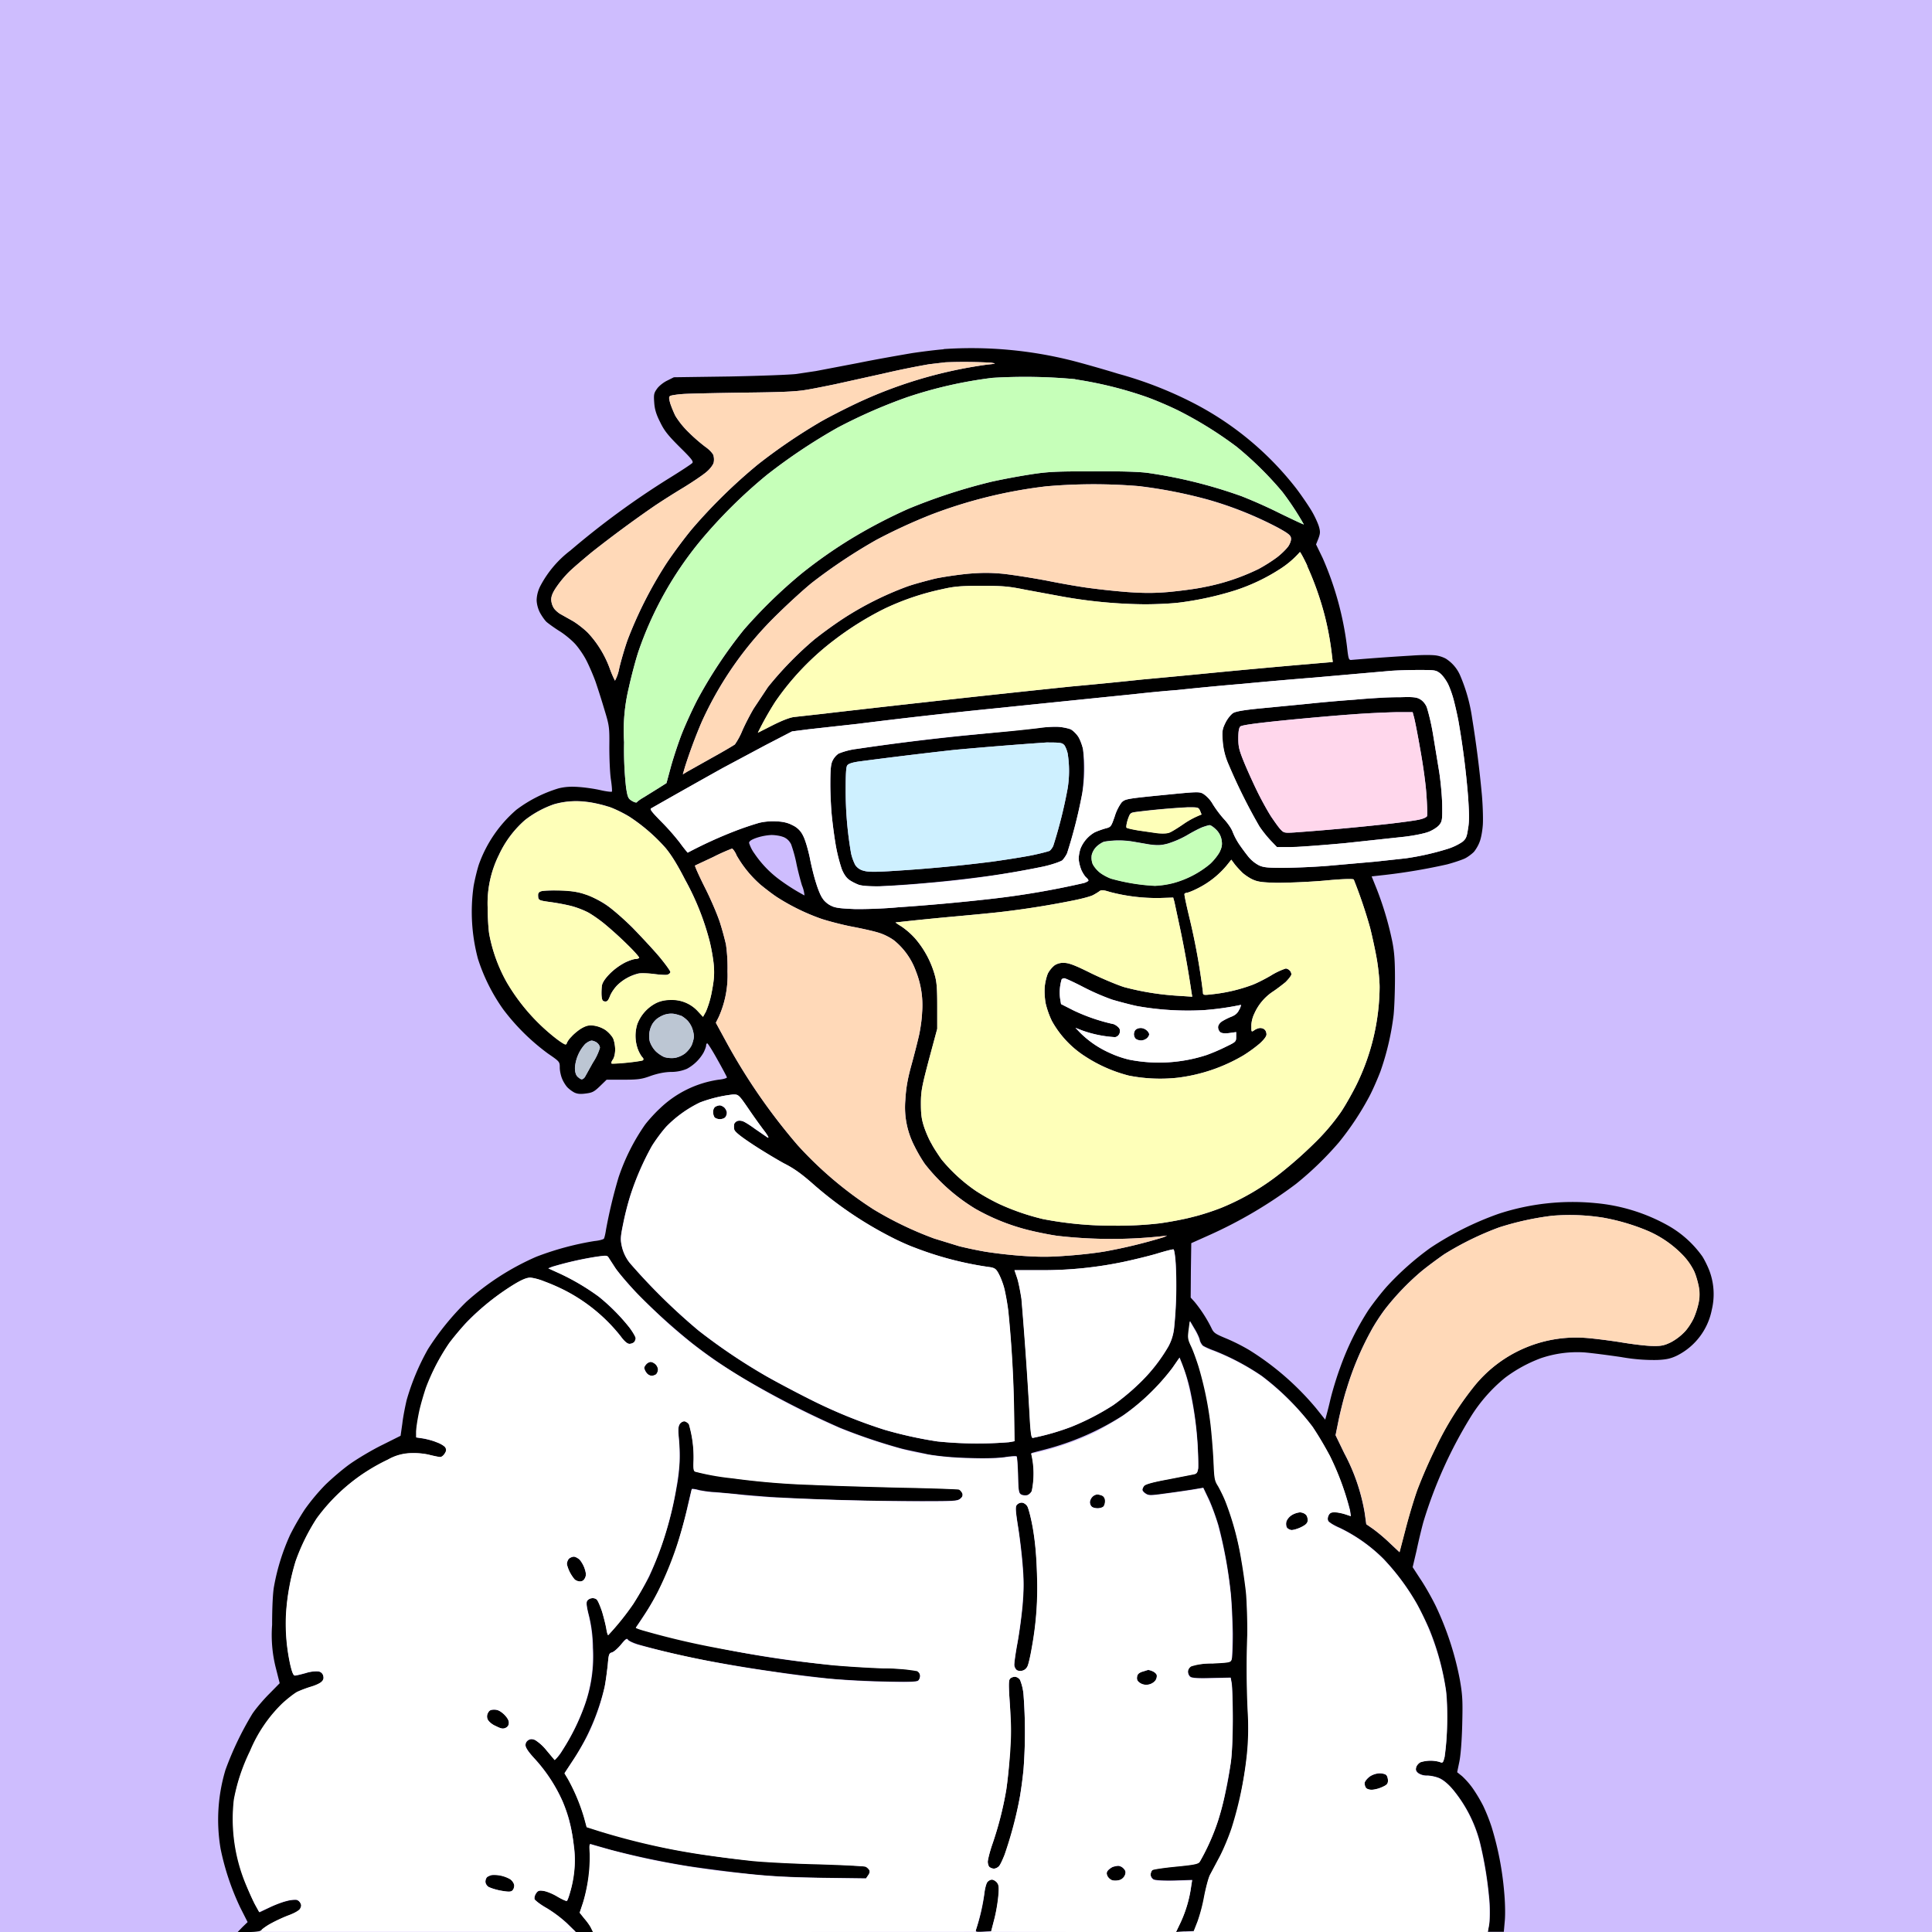 <svg xmlns="http://www.w3.org/2000/svg" fill="none" viewBox="0 0 994 994">
  <rect x="0" y="0" width="994" height="994" fill="#808080" stroke="none"/>
  <g clip-path="url(#a)">
    <path fill="#CEBDFE" d="M0 0h994v994H0z"/>
    <path fill="#000" fill-rule="evenodd" d="M485.5 179.7c-3.8.3-11.1 1.2-16.4 2-5.2.9-17.5 3-27.3 5l-22 4.2-10 1.5c-3 .4-18.6 1-34.4 1.3l-28.7.4-3.6 1.8c-2 1-4.3 2.9-5.2 4.3-1.5 2.1-1.6 3-1.3 7 .2 3.2 1 6 3 9.9 2.1 4.4 4 6.8 10 12.8 6 5.9 7.3 7.5 6.6 8.3-.4.5-6 4.2-12.5 8.2a422 422 0 0 0-50.2 36.8 55.2 55.2 0 0 0-15.4 18.1 17.1 17.1 0 0 0-2 7.3c0 1.9.6 4.4 1.6 6.4 1 1.9 2.5 4 3.4 4.9.9.8 3.9 3 6.6 4.7 2.8 1.7 6.5 4.8 8.3 6.8 1.8 2 4.4 5.8 5.7 8.4 1.4 2.7 3.5 7.6 4.7 10.9a400 400 0 0 1 4.6 14.5c2.5 8.2 2.6 9 2.5 19.2 0 5.9.3 13.3.8 16.6.5 3.3.7 6.1.5 6.3-.3.2-3-.1-6-.8-3-.7-8-1.4-11.1-1.6-4-.3-7-.1-10.3.7a69.5 69.5 0 0 0-21.7 11 66.7 66.7 0 0 0-19.3 28.1c-.9 2.7-2.1 7.7-2.7 11a93.6 93.6 0 0 0 2.2 37.6 94.6 94.6 0 0 0 13 26 110.9 110.9 0 0 0 23.1 22.8c6 4.1 6 4.2 6 7.2 0 1.7.6 4.3 1.2 5.7.6 1.5 1.8 3.4 2.6 4.3a16 16 0 0 0 3.7 2.8c1.5.7 3 .9 5.9.5 3.3-.4 4.3-.9 7.3-3.8l3.4-3.3h8.8c7.5 0 9.4-.3 14-2 3.5-1.2 7.2-2 10.7-2a21 21 0 0 0 7.8-1.6 21.8 21.8 0 0 0 8.6-8.4c.7-1.4 1.3-3 1.3-3.7 0-.6.3-1 .6-1s2.7 3.8 5.3 8.5c2.6 4.6 4.8 8.8 4.8 9 0 .4-2 1-4.3 1.2a55 55 0 0 0-30.2 14.8c-2.2 2-5.6 5.7-7.6 8.3a106 106 0 0 0-13.7 27.3 256.3 256.3 0 0 0-6.4 26.7c-.3 2.1-.8 4.2-1.1 4.7-.4.4-2.5 1-4.8 1.2a150.4 150.4 0 0 0-30 8.1 133.3 133.3 0 0 0-36 23.2 137 137 0 0 0-19.7 24.3 120.9 120.9 0 0 0-11 26.3c-.7 3-1.8 8.4-2.2 12l-.9 6.3-9.6 4.8c-5.3 2.6-12.6 7-16.3 9.6-3.7 2.6-9.4 7.5-12.8 10.8a107 107 0 0 0-10.6 12.7 135 135 0 0 0-7.5 13 111.2 111.2 0 0 0-8.3 26.5c-.6 3-1 10.6-1 19.9a69 69 0 0 0 2 22.5l1.9 7.5-5.5 5.6c-3 3-6.9 7.6-8.6 10.2a163.6 163.6 0 0 0-13.8 28.8 89.1 89.1 0 0 0-2.5 40.6 131.4 131.4 0 0 0 10.2 30.4l3.7 7.3-2.6 2.5-2.5 2.6h5.8c4.3 0 6-.3 6.6-1.1.5-.6 2.9-2.2 5.3-3.5 2.4-1.3 6.3-3.1 8.8-4 2.6-1 5-2.3 5.6-3.2.7-1.2.8-2 .3-3a3.8 3.8 0 0 0-2-1.7c-.8-.2-3.1 0-5.2.6-2.2.5-6.2 2-9 3.4l-5 2.4-2.3-4.1a119.6 119.6 0 0 1-9-24.4 87.4 87.4 0 0 1-1.7-29.4c.5-3 1.7-8 2.7-11.2a133.2 133.2 0 0 1 13.3-27.7 59 59 0 0 1 16.5-16.5c1.5-.8 4.6-2 7-2.7a18 18 0 0 0 5.5-2.5c1-.9 1.2-1.8.9-3a3 3 0 0 0-2.4-2.4 16 16 0 0 0-6.6.8c-2.5.7-5 1.3-5.6 1.3-.7.1-1.4-1.4-2.3-5.2a98.2 98.2 0 0 1-.5-40.6c.7-4.2 2.2-10 3.2-13.1a105 105 0 0 1 10.8-21.9 96 96 0 0 1 23.2-22.6c4-2.6 10-6 13.5-7.7a25 25 0 0 1 11.7-3.3c3.4-.2 6.9.2 9.7.9 2.4.6 4.9 1.1 5.5 1.1.6 0 1.6-.8 2.2-1.7.9-1.3 1-2 .4-3.2-.4-.7-2.4-2-4.5-2.8-2-.8-5.3-1.6-7.1-1.9l-3.4-.5v-3.1a107.3 107.3 0 0 1 10.2-34.1c1.8-3.5 4.8-8.5 6.7-11.3 2-2.7 6-7.7 9.1-11a123.8 123.8 0 0 1 24.3-19.2c4-2.4 6.6-3.5 8.4-3.5 1.4 0 4.6.9 7.2 1.9 2.7 1 7 3 9.8 4.3a87.4 87.4 0 0 1 29.4 23.8c2 2.8 3.5 4 4.6 4 .8 0 2-.3 2.4-.8.4-.4.8-1.4.8-2 0-.7-1.4-3.1-3.1-5.4a105.6 105.6 0 0 0-15.9-16 122 122 0 0 0-20.7-12.3l-5.3-2.4 2-.8a172.8 172.8 0 0 1 22.3-5.1c5.7-.8 6-.8 6.8.5l3.5 5.4c1.5 2.3 6.5 8 11 12.9A333.7 333.7 0 0 0 356 691a252.2 252.2 0 0 0 29.7 20 474 474 0 0 0 46.5 23.6 292.6 292.6 0 0 0 31.7 10.7c3.1.8 9.4 2 13.8 3 5.3.9 12.6 1.6 20.7 1.8 8.1.3 14.5.1 18.4-.4 3.2-.5 6-.7 6.3-.4.2.2.6 4.6.7 9.6.2 8.3.4 9.3 1.7 10 .7.4 2 .5 3 .3.8-.2 2-1.2 2.4-2.2a44 44 0 0 0-.3-19.3c.1-.2 3.4-1 7.2-2a139.5 139.5 0 0 0 40-17.5 109.7 109.7 0 0 0 25.5-24.6l3.6-5.2 1 2.6a88 88 0 0 1 5 17 179.8 179.8 0 0 1 3.6 37.4c-.4 2.2-.8 2.7-2.3 3l-13.3 2.6c-7.7 1.5-11.6 2.5-12.2 3.3-.5.7-.9 1.6-.9 2.1s.7 1.4 1.7 2c1.5 1 2.5 1 9.7 0a596 596 0 0 0 14-2l5.9-1 2.8 5.8c1.5 3.2 3.7 9.3 5 13.6a230.8 230.8 0 0 1 6.4 35.5c.5 5 .9 14.1 1 20.2 0 6-.2 11.8-.5 12.8-.5 1.9-.6 1.9-10 2.4-6.4.3-9.8.8-11 1.5-.9.6-1.6 1.8-1.6 2.7 0 1 .5 2.1 1.2 2.7.8.7 3.6.9 11 .7l9.8-.2.5 2.7c.3 1.5.6 9.8.6 18.4 0 9.3-.4 18.1-1 22a184.9 184.9 0 0 1-6.7 30.9 114.1 114.1 0 0 1-9.3 20.7c-.8 1-3 1.5-12.2 2.4-6.1.6-11.6 1.4-12.1 1.8-.5.4-1 1.5-1 2.4 0 1 .7 2 1.5 2.5 1 .5 4.9.7 10.7.6l9.2-.3-.5 3.2a64.6 64.6 0 0 1-5.5 18.6l-2.3 5 4.6-.3 4.6-.2 2-5a86 86 0 0 0 3.5-13.2c.8-4.4 2.1-9.4 3-11l5-9.3a116.2 116.2 0 0 0 10.7-32.3c1-5 2.4-13.3 3-18.5.9-7.5 1-12.3.6-24a479.5 479.5 0 0 1-.2-39.4c0-7.8-.3-17.7-.7-22a230.8 230.8 0 0 0-5.8-32.1c-1.2-4.4-3.2-10.5-4.4-13.5-1.1-3-3-7-4.1-8.7-1.9-3-2-3.8-2.4-13.5a221.8 221.8 0 0 0-4.1-34.7 179 179 0 0 0-3.6-13.5c-1.2-3.8-3-8.5-4-10.5-1.5-3.4-1.6-4.2-1-8.2l.5-4.4 2.3 3.9c1.3 2.1 2.5 4.7 2.7 5.8.2 1 1 2.3 1.6 2.9.7.5 3.3 1.7 5.8 2.6a124.9 124.9 0 0 1 24.5 13 133.5 133.5 0 0 1 26.1 26.1 139.4 139.4 0 0 1 19.3 43l.4 3-3-1c-1.5-.5-4-1-5.3-1-1.8 0-2.5.4-3.1 1.7-.5 1.1-.6 2.1-.1 2.9.3.7 3 2.2 5.7 3.4a82.4 82.4 0 0 1 22.6 16 119.9 119.9 0 0 1 17.4 23.5c2 3.7 5 9.8 6.5 13.5a135 135 0 0 1 8.3 30.8c.6 4.4.7 11.3.5 18.8a129 129 0 0 1-1.2 15.2c-.8 3.2-1 3.3-2.6 2.7a17.2 17.2 0 0 0-9.8.1c-1 .5-2 1.7-2.3 2.6-.3 1.4 0 2.1 1.1 3a8 8 0 0 0 4.7 1.3c1.7 0 4.5.6 6.3 1.4 2.2 1 4.5 3 7.5 6.6a70.2 70.2 0 0 1 13.2 26.2 197.7 197.7 0 0 1 5 31.2c.2 4.1.1 9.2-.2 11.2l-.7 3.8h8.2l.5-5.6c.3-3.2.2-9.3-.3-14.7a159 159 0 0 0-6.5-33.7 96 96 0 0 0-4.3-10.8 82.6 82.6 0 0 0-5.3-8.9 41.1 41.1 0 0 0-5.6-6.4l-2.5-2 1.1-5.3c.7-3.2 1.3-11 1.5-19.1.3-12.2.2-15-1.2-23.1a156.4 156.4 0 0 0-12.4-38c-2.2-4.5-5.8-10.8-8-14l-3.9-6 2-8.5c1-4.8 2.6-11.4 3.5-14.7a230.1 230.1 0 0 1 24.6-54.5 81 81 0 0 1 17.5-19.8 73.2 73.2 0 0 1 18.3-10 58.2 58.2 0 0 1 22.4-3c3.7.3 12.2 1.4 19 2.4a94.8 94.8 0 0 0 18.5 1.5c4.7-.2 7-.7 10.3-2.3a33.6 33.6 0 0 0 17.8-23.5 34.4 34.4 0 0 0-1-19.5c-.8-2.3-2.5-5.8-3.8-7.9a54.4 54.4 0 0 0-17.4-15.8A93.5 93.5 0 0 0 821 619a122.1 122.1 0 0 0-50 5.5 159.7 159.7 0 0 0-35.2 17.6 148 148 0 0 0-22 19.5c-3 3.3-7.4 9-9.8 12.5a143.1 143.1 0 0 0-14.6 29.8c-1.6 4.3-4 12-5.2 17.3-1.2 5.1-2.4 9.3-2.4 9.2l-4.7-5.9a143.4 143.4 0 0 0-34.2-29.8 98 98 0 0 0-12.1-6.1c-5.8-2.4-6.4-2.9-7.6-5.5a70.8 70.8 0 0 0-8.6-13.3l-2-2.2.1-14 .2-14 8.5-3.8a231.4 231.4 0 0 0 45.4-26.7 167.5 167.5 0 0 0 22-21.3 147 147 0 0 0 15.5-23.3c1.8-3.3 4.4-9.3 5.9-13.2a137.4 137.4 0 0 0 6.8-29.1c.4-4 .7-12.4.7-18.9 0-9-.3-13.4-1.4-19a166.2 166.2 0 0 0-8.1-27.2l-2.5-6.2 7.2-.8a302.2 302.2 0 0 0 31.7-5.4c3.7-1 7.8-2.4 9.2-3.1 1.4-.7 3.4-2.2 4.5-3.3 1-1.2 2.4-3.5 3-5.3.7-1.7 1.4-5.6 1.6-8.6.2-3 0-10-.5-15.6a572.9 572.9 0 0 0-5-39.3 86.3 86.3 0 0 0-6-21.6 19.2 19.2 0 0 0-6.9-8.6c-1-.8-3.4-1.7-5.2-2-1.9-.4-7.6-.4-13 0a1243.4 1243.4 0 0 0-30.7 2.2c-1.7.2-1.8 0-2.6-7a162.8 162.8 0 0 0-12.5-45.4l-3.4-7 1.2-3c1-2.7 1-3.6.3-6.1-.5-1.7-2.1-5.3-3.7-8s-5.2-8-8-11.7a159.4 159.4 0 0 0-53.6-44.3 200 200 0 0 0-38-14.7c-7.8-2.4-18.4-5.4-23.5-6.7a211.6 211.6 0 0 0-66.3-6Zm24.5 6.9c2.7.5 2.6.5-2.2 1a231.4 231.4 0 0 0-69 20.8c-6 2.9-14 7-17.8 9.3a288.1 288.1 0 0 0-31 21.2 276.3 276.3 0 0 0-34 33.3c-3.9 4.7-10 12.9-13.4 18.1a212.7 212.7 0 0 0-19.7 38.9c-1.5 4.2-3.4 10.8-4.3 14.6a21 21 0 0 1-2.2 6.4 51 51 0 0 1-2.7-6.3 54 54 0 0 0-11.2-18.3c-2-2-5.7-4.9-8-6.2l-6.4-3.6c-1.1-.7-2.6-2-3.2-3a9 9 0 0 1-1.3-4.3c0-1.7.7-3.6 2.7-6.5a56 56 0 0 1 6.3-7.6c2-2 7.4-6.6 12-10.4a624.2 624.2 0 0 1 31.4-23.2c3.5-2.4 10.4-6.8 15.4-9.8 4.9-3 10.4-6.7 12.2-8.3 1.8-1.5 3.4-3.7 3.6-4.8a8 8 0 0 0-.2-3.8c-.4-1-2.3-3-4.1-4.2a86.3 86.3 0 0 1-8.5-7.4 43.8 43.8 0 0 1-6.9-8.5c-1-2-2.2-5-2.7-6.6-.7-2.6-.7-3.2 0-3.7.6-.3 3.6-.8 6.8-1 3.1-.2 17-.5 31-.7 18.9-.2 26.8-.5 32-1.4 3.8-.6 10.6-2 15-2.9l25.3-5.6a427 427 0 0 1 23.1-4.7l8.5-1a250.4 250.4 0 0 1 23.5.2Zm43.3 8.6a201 201 0 0 1 36.2 8.9c5.1 1.8 13 5.2 17.7 7.6a199.2 199.2 0 0 1 29.1 18.2 176.8 176.8 0 0 1 23.5 23.2 146.2 146.2 0 0 1 11 16.7c0 .2-5.5-2.4-12.3-5.7a255 255 0 0 0-19.7-8.8 246.8 246.8 0 0 0-48.3-12c-4.5-.6-13.9-.9-28.4-.8-18.8 0-23 .2-32 1.6a360 360 0 0 0-19.8 3.7 291 291 0 0 0-43 14 265.3 265.3 0 0 0-29.1 15.2 246 246 0 0 0-25.7 18 254.5 254.5 0 0 0-29.8 29 236 236 0 0 0-23.9 36c-2.5 4.8-6 12.5-7.8 17-1.8 4.5-4.3 12.1-5.7 17l-2.4 8.9-4.1 2.6-7.4 4.6c-1.8 1-3.4 2.2-3.7 2.6-.2.4-1.3.1-2.5-.6-2-1.2-2.3-1.8-3.1-7a175 175 0 0 1-1-23.2 94 94 0 0 1 2.4-28c1.3-5.9 3.5-14.3 5-18.8a182.4 182.4 0 0 1 31.8-56.8 257.3 257.3 0 0 1 34.3-34A290.5 290.5 0 0 1 431 220a268.9 268.9 0 0 1 35.6-15.6 222.3 222.3 0 0 1 44-10 278.8 278.8 0 0 1 42.7.7Zm33.7 55a255.8 255.8 0 0 1 34.4 6.8 186.9 186.9 0 0 1 36 14.4c5.4 3 6.7 4 6.8 5.5.2 1-.5 2.9-1.4 4.2-1 1.4-3.6 4-6 5.8a82.8 82.8 0 0 1-9.2 5.8 111 111 0 0 1-28.3 9.4c-4.7 1-13 2-18.3 2.5-7.4.6-12.5.6-21 0a377 377 0 0 1-19-2c-4.2-.5-14.2-2.2-22.1-3.8-7.9-1.5-18.2-3.1-22.9-3.6-6.6-.6-10.7-.6-18 0-5.1.5-12.7 1.6-16.9 2.5-4 1-10.5 2.7-14.2 4a165.3 165.3 0 0 0-33.6 16.9 225 225 0 0 0-14.2 10.3 179.8 179.8 0 0 0-24 24.6l-7.3 11c-1.9 3.2-4.6 8.4-6 11.7a37.1 37.1 0 0 1-3.7 6.8c-.5.4-5.7 3.5-11.5 6.7l-13 7.3-2.3 1.4 1.1-3.8a264 264 0 0 1 8.5-22.9 181.3 181.3 0 0 1 39.6-56.2c5.6-5.5 13.4-12.6 17.4-15.8a277.5 277.5 0 0 1 33.1-22 284.7 284.7 0 0 1 28-12.9 245 245 0 0 1 59.4-14.6 281.2 281.2 0 0 1 48.6 0Zm85.5 41a156.3 156.3 0 0 1 9.2 26.1 151 151 0 0 1 3.6 20l.4 3.3-9.4.8a4441.9 4441.9 0 0 0-51.7 4.7 5485 5485 0 0 1-36.9 3.5 2321.7 2321.7 0 0 1-36.6 3.6A11060 11060 0 0 0 422 367.4l-13.5 1.5c-2.3.3-6.1 1.8-10.9 4.2l-7.7 3.9a160.3 160.3 0 0 1 9-16 138 138 0 0 1 30.3-31.7 160 160 0 0 1 25.6-16 132.8 132.8 0 0 1 30.1-10.2c6-1.4 9.7-1.7 20.2-1.7 11 0 14 .3 22.4 2L547 307a252.1 252.1 0 0 0 42 3.9c6.2 0 14.6-.4 18.7-1a164.4 164.4 0 0 0 27.6-6.1 98.4 98.4 0 0 0 23.2-11 47.8 47.8 0 0 0 10.3-8.8c.2 0 2 3.2 3.8 7.1Zm68.4 55.2c1.3 1 3 3.4 4 5.3 1 2 2.2 5.4 2.8 7.6.6 2.1 1.8 7.2 2.6 11.3a420.8 420.8 0 0 1 5 39c.6 8.7.7 13 0 16.7-.6 4.2-1 5.3-3 6.9a30 30 0 0 1-8 3.7 138.2 138.2 0 0 1-21 4.7l-15.6 1.7-24.9 2.2c-7.6.6-18 1-23 1-7.4 0-9.8-.2-12.1-1.3a18 18 0 0 1-5.4-4.4 118 118 0 0 1-4.8-6.5 34 34 0 0 1-3.3-6.3c-.6-1.7-2.6-4.6-4.5-6.6a58 58 0 0 1-5.7-7.6 16 16 0 0 0-4.8-5.3c-2.2-1.3-3-1.2-21.3.6-18.2 1.8-19 2-20.8 3.7a24 24 0 0 0-3.6 7.3c-1.9 5.4-1.9 5.4-5 6.2-1.7.5-4.2 1.4-5.4 2a17 17 0 0 0-7.1 8.1c-.5 1.3-1 3.7-1 5.3 0 1.7.7 4.3 1.4 6 .7 1.5 1.8 3.2 2.4 3.7.7.6 1.2 1.3 1.2 1.6 0 .3-1 .9-2.3 1.3a425.8 425.8 0 0 1-48.1 8.2 1067 1067 0 0 1-47.6 4.3c-7.2.7-17.3 1-22.4.9-7.3-.3-9.9-.6-12-1.7-1.6-.7-3.6-2.4-4.4-3.8-1-1.3-2.4-4.8-3.3-7.8-1-3-2.5-9-3.3-13.3-1-4.6-2.4-9.3-3.5-11.3a11 11 0 0 0-5.3-5.2c-2.4-1.3-5-1.9-8.3-2-2.8-.2-6.4.1-9.1.8a160 160 0 0 0-12.6 4.3 227 227 0 0 0-24 11s-2-2.3-4-5.1a120 120 0 0 0-9.8-11.1c-4.6-4.7-5.8-6.2-5-6.6a4715.5 4715.5 0 0 1 36.9-20.8l21.9-11.7 13.7-7.1 8.6-1.1 12.6-1.4 12.7-1.4a2786.4 2786.4 0 0 1 70-7.9 56029.6 56029.6 0 0 1 72.4-7.4 645.1 645.1 0 0 1 22-2.1 1572.6 1572.6 0 0 1 33.7-3.2 2464.7 2464.7 0 0 1 36.6-3.2 216666 216666 0 0 1 38.7-3.4c3.3-.3 10-.5 14.9-.5 8.3 0 9 0 11.2 1.7Zm-30 12.6a884.7 884.7 0 0 0-38 3.1l-24.8 2.4c-8 .8-12.2 1.5-13.7 2.4-1.1.7-2.8 2.8-3.9 5-1.6 3.2-1.8 4.3-1.5 9.2a36 36 0 0 0 3 12.2 286.7 286.7 0 0 0 16 32 62 62 0 0 0 5.8 7.2l3.2 3.4h6.6c3.6 0 16.3-1 28.3-2.1l30.6-3.3c5.1-.6 10.5-1.7 12.7-2.6 2.2-.9 4.6-2.5 5.4-3.6 1.4-1.8 1.5-2.8 1.4-10.3-.1-4.6-.8-12.3-1.6-17.2l-3.2-19.5c-1-5.8-2.5-12-3.2-13.6a8.6 8.6 0 0 0-3.5-4c-1.6-1-4-1.2-9.5-1-4 0-8.6.1-10.1.3Zm16.6 10c.4 1.4 1.9 8.9 3.2 16.5 1.4 7.6 2.9 18.2 3.2 23.6.4 5.4.5 10.2.3 10.8-.2.5-1.8 1.3-3.7 1.7-1.8.5-8.7 1.4-15.4 2.2a1280 1280 0 0 1-49.2 4.5c-5 .3-5.4.2-7-1.5-1-1-3.1-4-4.8-6.5-1.7-2.6-4.7-8-6.7-12s-5.2-11-7-15.3c-2.8-6.8-3.3-8.6-3.3-13 0-3.6.3-5.4 1-6.2.8-.7 6.9-1.6 22.7-3.2 12-1.2 28-2.6 35.5-3.1 7.6-.6 17.6-1 22.2-1.1h8.3l.7 2.6Zm-193 5.5a6415.1 6415.1 0 0 1-38.7 4 1248.1 1248.1 0 0 0-54.9 6.8 37 37 0 0 0-9.4 2.4 9.6 9.6 0 0 0-3.3 4c-.8 1.8-1 5-1 12 0 5.2.4 12.6.8 16.4a248 248 0 0 0 2 14.9 89 89 0 0 0 3 11.9c1 2.5 2.3 4.5 3.7 5.6 1.2 1 3.5 2.1 5.1 2.7 1.8.6 5.6.9 10.6.8a674.8 674.8 0 0 0 58.3-5.6 448 448 0 0 0 25.7-4.5 39 39 0 0 0 10-3.2c.8-.7 2-2.4 2.6-3.7a252.4 252.4 0 0 0 7.8-30.8 97.1 97.1 0 0 0 .4-22.8c-.4-2-1.6-5-2.5-6.4a13 13 0 0 0-3.7-3.7c-1.1-.5-3.8-1.1-5.9-1.3-2.1-.2-7 0-10.6.5Zm13 8.7c.6.7 1.4 2.7 1.8 4.4a56.8 56.8 0 0 1 0 18 238.4 238.4 0 0 1-7.4 29.6 8 8 0 0 1-1.8 2.5c-.5.3-4.3 1.3-8.5 2.2-4.3.9-13.8 2.4-21 3.4A776.7 776.7 0 0 1 461 448c-10.4.7-14.2.7-16.6 0a7.2 7.2 0 0 1-4.4-3 26 26 0 0 1-2.1-5.8 187.5 187.5 0 0 1-2.8-33.2c0-7.8.2-11.4.8-12.2.6-.9 2.6-1.5 5.9-2a2475.2 2475.2 0 0 1 49.3-6 2138.1 2138.1 0 0 1 47.3-3.8c6.7 0 8 .1 9 1.2ZM313 415c3.2 1 8 3.4 10.9 5.2a92.3 92.3 0 0 1 18.5 16c3 3.6 6.1 8.6 10.1 16.4a135 135 0 0 1 12.6 31.6c1 4 2 9.9 2.2 13 .3 4.4 0 7.4-1.1 13.1a49 49 0 0 1-3 10.1l-1.5 2.7-2.6-2.8a18 18 0 0 0-13.8-5.9c-3 0-5.4.5-7.7 1.6a20.2 20.2 0 0 0-9.7 10.8 20.2 20.2 0 0 0 .3 13c.6 1.6 1.6 3.3 2.2 4 .8.8.8 1.3.3 1.7-.4.2-4.1.8-8.2 1.2-4.1.4-7.7.6-7.9.4-.2-.3.1-1.2.7-2 .7-1 1.2-3.1 1.2-5.2 0-1.9-.5-4.5-1.1-5.8-.7-1.3-2.4-3.2-4-4.3a15 15 0 0 0-5.9-2.2c-2.5-.3-3.8 0-6.3 1.4-1.7 1-4.1 3-5.3 4.4a11 11 0 0 0-2.3 3.2c0 .4-.3.7-.7.7-.5 0-2.7-1.4-5-3.2a101.8 101.8 0 0 1-25.2-28.8 81.2 81.2 0 0 1-9-24.8c-.4-2.5-.8-8.6-.8-13.5a56 56 0 0 1 5.8-27.2 53.8 53.8 0 0 1 13.5-18 52.3 52.3 0 0 1 14.7-8 41 41 0 0 1 16.8-1.3c3 .3 8 1.4 11.3 2.5Zm304.4 2 .8 2a44.2 44.2 0 0 0-9 4.7c-3 2.1-6.4 4.2-7.5 4.6-1.2.5-3.5.6-6.4.3l-9.7-1.4c-3-.5-5.6-1.1-6-1.4-.3-.3 0-2.1.6-4.1 1.2-3.4 1.3-3.6 4.3-4a369.3 369.3 0 0 1 26.7-2.4c5.1 0 5.4 0 6.2 1.7Zm8.3 9.8a9.7 9.7 0 0 1 2.8 5.3c.4 2.3.2 3.7-1 6.2-.9 1.7-3.1 4.5-5 6.2a50 50 0 0 1-18.9 9.8 47 47 0 0 1-9.4 1.4 102.4 102.4 0 0 1-22.6-3.7c-2.2-.8-5-2.4-6.2-3.5-1.3-1.1-2.8-3-3.3-4.2a9.1 9.1 0 0 1-.4-4.5 9.3 9.3 0 0 1 2.4-4.2c1-1 2.8-2.2 4-2.6a45 45 0 0 1 15 0l8.1 1.4c4.4.6 6.2.5 9.6-.4a50 50 0 0 0 9.9-4.3c3-1.8 6.7-3.7 8.1-4.2 1.5-.5 3-1 3.6-1 .5 0 2 1 3.3 2.3ZM403 430.6c1.9.8 3 1.9 4 3.7a73 73 0 0 1 2.6 9.2c.7 3.7 2.1 9 3 12a17 17 0 0 1 1.3 5.2 104.5 104.5 0 0 1-12-7.5 55 55 0 0 1-13.7-14 18.8 18.8 0 0 1-2.8-5.5c0-.9 1.1-1.7 4-2.7a29 29 0 0 1 7.5-1.4c1.8 0 4.6.4 6 1Zm-24.3 9a58.5 58.5 0 0 0 12.5 15.5c2.4 2 6.3 5 8.6 6.5a109.3 109.3 0 0 0 23 11.2c3.4 1.1 10.5 3 15.8 4 5.3 1 11.5 2.4 13.8 3.2 2.4.7 5.9 2.5 7.8 4a36.2 36.2 0 0 1 11 15.6 47.2 47.2 0 0 1 3.2 21.5c-.1 3.3-.9 8.6-1.6 11.7-.7 3.1-2.5 10.2-4 15.6-2 7.3-2.7 12-3 17.5a43.4 43.4 0 0 0 4.7 23.8 77 77 0 0 0 5.3 9.1 96.2 96.2 0 0 0 26 23.1 108.2 108.2 0 0 0 27.5 11c4 1 10.4 2.3 14.5 2.9a242.5 242.5 0 0 0 56 0c1-.3.5 0-1 .7a263.6 263.6 0 0 1-30 7.3c-5 .9-14.1 1.9-20.5 2.3-8.8.7-14.3.6-22.8 0A238 238 0 0 1 507 644a214 214 0 0 1-13.4-2.8l-13-4a180.9 180.9 0 0 1-31.2-15 195.3 195.3 0 0 1-39-33 306 306 0 0 1-37.2-54l-4.9-9 1.5-3a52.4 52.4 0 0 0 4.5-23.4 86 86 0 0 0-.8-13.9 155 155 0 0 0-3.1-11.3c-1.3-4-4.7-12-7.8-18.1-3-6-5.3-11.1-5-11.2l9.4-4.4a101 101 0 0 1 9.6-4.3c.4 0 1.4 1.4 2.2 3Zm260.5 9.4c1.1 1 3.5 2.7 5.3 3.5 2.6 1.2 4.9 1.5 12.4 1.7 5.1 0 16-.4 24.2-1.1 10.4-1 15-1 15.4-.6a248.8 248.8 0 0 1 8.4 24.8c1.1 4.4 2.7 11.7 3.5 16.4.8 4.6 1.4 11 1.4 14.2a116.1 116.1 0 0 1-12 50.4c-2 4-5.5 10.3-8 14a111 111 0 0 1-14 16.3 214 214 0 0 1-17 15 125.7 125.7 0 0 1-29.7 17.5c-4.1 1.7-11.1 4-15.4 5-4.4 1.2-12 2.6-17.1 3.3a188 188 0 0 1-23.5 1.2 186.8 186.8 0 0 1-36.5-3.4 121 121 0 0 1-22.4-7.7 108 108 0 0 1-12-6.7 85 85 0 0 1-17.9-16.4c-1.5-2.2-3.9-5.7-5-7.9-1.3-2.1-3-6.1-3.9-8.8-1.3-4-1.6-6.5-1.6-12.1 0-6.3.6-9 4.2-22.7l4.2-15.6v-11.4c0-8.9-.2-12.4-1.2-16a49.2 49.2 0 0 0-10.2-19.1 38.9 38.9 0 0 0-7.1-6.2c-1.7-1-3-2-3-2a1423.8 1423.8 0 0 1 31.8-3.2c5.3-.5 15.4-1.4 22.4-2.2a454.9 454.9 0 0 0 37.7-6c4.4-.9 8.9-2.1 10-2.8 1.1-.6 2.6-1.5 3.2-2 1-.6 2-.5 5.2.5a94.3 94.3 0 0 0 26.2 3.1l6.4-.2.6 2.1 3 14a547.7 547.7 0 0 1 5.8 32.5l.4 2.4-7.7-.5a140.8 140.8 0 0 1-27.2-4.4c-3.3-1-11-4.2-17-7.1-8.4-4.2-11.6-5.4-14-5.4a8 8 0 0 0-5 1.3 14 14 0 0 0-3.3 4c-.7 1.5-1.5 4.7-1.7 7.1a36 36 0 0 0 .5 8.5 45 45 0 0 0 3.2 9 51.1 51.1 0 0 0 17.4 18.4 75 75 0 0 0 22.2 9.7 83.3 83.3 0 0 0 24.9 1.1 87.5 87.5 0 0 0 34-11.5 73 73 0 0 0 8.4-6.1c2.2-2 3.5-3.7 3.5-4.7 0-.9-.4-2-.9-2.4-.4-.5-1.5-.9-2.3-.9-.8 0-2.2.5-3 1.1-1.6 1.1-1.6 1-1.6-2.2 0-1.9.6-4.4 1.5-6.2a26.4 26.4 0 0 1 9.4-11.3c2-1.3 5-3.6 6.7-5 1.6-1.6 3-3.4 3-4 0-.7-.4-1.6-.9-2-.4-.5-1.4-1-2-1a36 36 0 0 0-7.6 3.6c-3.4 2-8 4.3-10.1 5a84.5 84.5 0 0 1-19.7 4.6c-5 .6-5.2.5-5.2-1a338.8 338.8 0 0 0-6.7-37.3c-1.7-7-3-13-2.8-13.3.2-.3.8-.6 1.3-.6s3.1-1 5.8-2.4a46.4 46.4 0 0 0 14.6-11.6l2.4-3 1.7 2.3c1 1.3 2.8 3.2 4 4.4Zm-361 9.6c-1.2.5-1.5 1.2-1.3 2.7.2 1.9.4 2 6.2 2.8 3.3.4 8.1 1.3 10.7 2 2.5.6 6.4 2.1 8.7 3.3 2.2 1.2 6.4 4.1 9.2 6.5 2.8 2.3 8 7 11.3 10.3 3.4 3.3 6 6.3 5.8 6.6-.2.3-1 .6-1.9.6-.8 0-3.2.8-5.3 1.8a33 33 0 0 0-7.6 5.5c-2.6 2.6-4 4.7-4.3 6.3-.2 1.3-.3 3.7-.2 5.2.2 2.3.5 2.9 1.7 3 1.2.2 1.8-.4 2.7-2.9.7-1.8 2.5-4.3 4-5.7a23.6 23.6 0 0 1 10.7-5.8c1.4-.2 5 0 7.8.3 3 .4 6 .6 7 .4.8-.3 1.5-.9 1.5-1.4 0-.5-2.5-4-5.5-7.6-3-3.6-9.3-10.4-14-15.2-5-5-10.8-10-14-12-2.9-2-7.5-4.3-10.2-5.2a44 44 0 0 0-13.1-2c-4.6 0-8.9.1-9.8.5Zm279.1 49.2a121 121 0 0 0 14.9 6.5c3.4 1 9 2.5 12.7 3.3a149.1 149.1 0 0 0 34.5 2.1 147.3 147.3 0 0 0 19.1-2.7 7 7 0 0 1-1 2.6c-.8 1.7-2 2.7-4 3.5-1.6.6-3.7 1.7-4.8 2.4-1.2.8-2 2-2 3s.5 2 1.1 2.5c.7.6 2.2.8 4.6.5l3.6-.5v2.5c0 2.4-.2 2.6-5.2 5a95.6 95.6 0 0 1-10 4.3 79 79 0 0 1-39.8 2.4 52 52 0 0 1-10.1-3.5 50.7 50.7 0 0 1-15.1-10.3l-2.5-2.6 3.6 1.4a60 60 0 0 0 16.8 3.4 3 3 0 0 0 2.4-2.3c.3-1.5 0-2.2-1.2-3.2-.8-.7-2-1.3-2.5-1.3a95.1 95.1 0 0 1-20-6.9l-6.5-3.3-.5-3a23.8 23.8 0 0 1 .8-9.7c.2-.3.8-.6 1.4-.6.5 0 4.9 2 9.7 4.5Zm-207 14.7c.7.3 2 1.3 3 2.2 1 .8 2.1 2.6 2.7 4 .5 1.2 1 3.3 1 4.5 0 1.2-.6 3.3-1.2 4.7a14 14 0 0 1-3.5 4.2 13 13 0 0 1-5.2 2.2 14 14 0 0 1-5.2-.4c-1.3-.5-3.4-1.9-4.6-3.1a13.8 13.8 0 0 1-3-5 12.4 12.4 0 0 1 1.2-8.7c.4-.8 1.4-2 2.2-2.7.8-.7 2.6-1.8 4.1-2.3a11 11 0 0 1 4.9-.5c1.1.2 2.7.6 3.5 1Zm234 7.3c-.5.4-.9 1.5-.9 2.3 0 .8.4 1.9.9 2.3.5.5 1.7.9 2.8.9a5 5 0 0 0 3-1.1c.6-.6 1.1-1.5 1.1-2s-.5-1.5-1.2-2.1c-.8-.7-2.1-1.2-3.1-1.2s-2.1.4-2.6.9ZM307 536.4c.9.6 1.6 1.8 1.6 2.7a29 29 0 0 1-3.6 7.6l-4 7.3c-.4.7-1.2 1.3-1.7 1.3s-1.5-.7-2.3-1.5c-.8-.9-1.2-2.5-1.2-4.4a20.3 20.3 0 0 1 5.3-12.3c1.2-1 2.6-1.7 3.3-1.7.7 0 2 .5 2.8 1.1Zm78.4 34.6c3 4.4 6.7 9.5 8.2 11.4 1.7 2.4 2.1 3.3 1.2 2.8l-6.4-4.4c-2.7-2-5.6-3.8-6.5-4-.9-.3-2.1-.3-2.7 0a3 3 0 0 0-1.5 1.4 7 7 0 0 0 0 2.9c.3 1.2 3 3.4 9.5 7.7 5 3.3 12.2 7.6 16 9.7 5.2 2.6 9 5.4 14.3 10a195.3 195.3 0 0 0 41.6 28.3c3.3 1.7 8.4 4 11.2 5a173.1 173.1 0 0 0 39.4 10.2c2.3.5 2.9 1 4.4 4 1 2 2.3 5.5 2.8 8a123 123 0 0 1 1.8 10.5 615.2 615.2 0 0 1 3 53.5l.2 13.5-2.8.5a201.8 201.8 0 0 1-36.9-.4 211.8 211.8 0 0 1-27.2-6 259.3 259.3 0 0 1-38.2-15.6c-7-3.5-17-8.8-22.3-11.8a298.6 298.6 0 0 1-35.1-23.6 310.3 310.3 0 0 1-35.4-34.8 21.3 21.3 0 0 1-4.1-8.5c-.8-3.6-.7-5 .7-11.8a146 146 0 0 1 3.7-14.5 141.7 141.7 0 0 1 11-25.3c1.9-3.1 5.3-7.7 7.6-10.2a61.5 61.5 0 0 1 17.2-12.3 70.5 70.5 0 0 1 17-4.1c2.8 0 2.9 0 8.3 7.9Zm-17.4-1.6c-.7.4-1.2 1.6-1.2 2.7 0 1 .4 2.3.8 2.8.5.5 1.7.9 2.7.9 1 0 2.3-.4 2.7-.9.5-.5.9-1.5.9-2.4 0-.8-.6-2-1.3-2.7a4.8 4.8 0 0 0-2.3-1.1c-.6 0-1.6.3-2.3.7Zm457.4 57.2a107.7 107.7 0 0 1 22.4 6.7 55.7 55.7 0 0 1 18.1 12.6 33 33 0 0 1 5.5 7.8c1 2 2 5.6 2.5 8a21 21 0 0 1 0 8.5 42 42 0 0 1-2.6 8.1c-1 2.1-3 5.3-4.7 7a28.2 28.2 0 0 1-7 5.3c-3.3 1.6-4.9 2-9.3 1.9-3 0-10.6-.9-17-2-6.5-1-14.6-2-18.1-2.2a67.3 67.3 0 0 0-56.7 24.8 160.4 160.4 0 0 0-20 32 257 257 0 0 0-9.3 21.3c-1.8 5-4.6 14.4-6.2 20.7l-3 11.5-5-4.7a89.7 89.7 0 0 0-8.5-7.2l-3.6-2.5-.8-5.8a100.5 100.5 0 0 0-10.5-30.7l-4.5-9.3 1.7-8.4c1-4.6 2.7-11.5 4-15.4a154.7 154.7 0 0 1 12.4-29.6c2-3.8 5.6-9.2 7.8-12a131.9 131.9 0 0 1 18-18.7c3-2.5 8.4-6.5 12-9a156.4 156.4 0 0 1 28.2-13.8 148.8 148.8 0 0 1 27.3-6 109.3 109.3 0 0 1 27 1.1ZM605 651.4a214.7 214.7 0 0 1-.9 32c-.4 3.5-1.4 6.5-2.9 9.3a86.5 86.5 0 0 1-16.3 20.3c-3.4 3.3-9 7.8-12.2 10a129 129 0 0 1-21.5 11.1 125.5 125.5 0 0 1-19.8 5.7c-.7 0-1-2.2-1.4-7.7a2127.9 2127.9 0 0 0-4.4-63.8c-.6-4-1.6-9-2.3-11l-1.3-3.8h15a201.9 201.9 0 0 0 41.2-4.3c4.7-1 12.2-2.8 16.7-4.1 4.5-1.4 8.5-2.4 8.9-2.3.4.1 1 4 1.2 8.6Zm-272.4 50.4c-.6.7-1.1 1.5-1.1 2a6 6 0 0 0 1.1 2.4c.6 1 1.8 1.6 2.7 1.6.9 0 2-.4 2.4-.8a4 4 0 0 0 .9-2.4c0-.8-.6-2-1.3-2.7a4.5 4.5 0 0 0-2.4-1.2c-.7 0-1.7.5-2.3 1.1Zm17.1 31c-.8 1.3-.8 3-.3 8.4a86 86 0 0 1-1.3 24.1 184 184 0 0 1-14.1 45.8 134 134 0 0 1-21 30.1c-.3 0-.7-1.4-1-3.3-.3-1.8-1.3-5.8-2.2-8.8-1-3-2.2-5.8-2.8-6.2-.5-.5-1.7-.8-2.6-.6-.8 0-1.9.7-2.3 1.4-.5.9-.3 2.9 1 7.8a72 72 0 0 1 2 16.2 74.7 74.7 0 0 1-4.1 29.2 112 112 0 0 1-11.6 23.6 19 19 0 0 1-4 5l-4.2-5a24 24 0 0 0-5.8-5.2c-1.5-.7-2.4-.7-3.5 0a3 3 0 0 0-1.5 2.5c0 1.3 1.4 3.4 4.3 6.6a81.5 81.5 0 0 1 14.8 22.4c1.3 3 3 7.8 3.6 10.7.8 2.8 1.7 8.4 2.2 12.3a50 50 0 0 1 0 13.4c-.4 3.4-1.3 8.1-2 10.4-.5 2.2-1.3 4.2-1.6 4.4-.3.2-2.5-.8-4.8-2.2a24.5 24.5 0 0 0-7.1-3c-2.5-.3-3 0-4 1.4-.6 1-1 2.3-.7 3 .2.6 3 2.6 6.2 4.5a66 66 0 0 1 10.4 7.8l4.6 4.5h9l-1-2c-.7-1.2-2.2-3.4-3.6-5l-2.4-3 1.7-5.1c1-2.9 2.2-8.4 2.8-12.3.7-4.4 1-9.2.7-12.7-.3-5-.3-5.5.9-5l9.8 2.8a424.6 424.6 0 0 0 40.4 8.5 836 836 0 0 0 28.7 3.7c12.7 1.4 22.2 1.9 39.5 2.2l22.8.3 1.1-1.6c.8-1.1 1-2 .5-2.8a4.3 4.3 0 0 0-2-1.7A368 368 0 0 0 421 959a605 605 0 0 1-33.8-1.7 450.6 450.6 0 0 1-44.4-6.5 448.7 448.7 0 0 1-34.3-8.8l-6.6-2.1-1.3-4.8a97.9 97.9 0 0 0-8.3-19.9l-1.8-3 4.4-6.7a117.4 117.4 0 0 0 16.2-37.8c.6-3 1.3-8.2 1.6-11.4.5-5.2.7-5.8 2.1-6.2 1-.2 3-2 4.7-4 2.4-3 3.1-3.4 3.6-2.5.3.6 2.8 1.7 5.4 2.5A394.5 394.5 0 0 0 367 855a828 828 0 0 0 59.3 8.6c5.8.6 18.4 1.3 27.8 1.5 13.3.3 17.5.2 18.3-.5.6-.4 1-1.6 1-2.5 0-1-.5-2-1.5-2.5-1-.6-7.4-1-17.2-1.4a485.6 485.6 0 0 1-86.6-10.7 631.2 631.2 0 0 1-36-8.5 26 26 0 0 1-4.9-1.7l3.9-5.9a137.4 137.4 0 0 0 18.7-41c1.2-4 3-11 4-15.6 1.1-4.7 2-8.6 2.2-8.8.2-.1 1.8.1 3.6.6 1.8.4 5.7 1 8.6 1.1l11 1c3.3.4 11 1 17.3 1.5a1354.4 1354.4 0 0 0 77 2.1c17.3 0 19.1 0 20.6-1.3 1.1-.9 1.4-1.7 1.1-2.7-.3-.8-1-1.7-1.7-2-.6-.3-14.5-.8-30.7-1.1-16.2-.4-36.3-1-44.7-1.4a394.3 394.3 0 0 1-54.3-5.4l-6-1.3c-.9-.3-1-1.5-.9-5.8a61 61 0 0 0-2.4-18.6c-.6-.8-1.7-1.5-2.4-1.5-.8 0-1.9.7-2.4 1.5ZM562 770.2c-.7.7-1.2 2-1.2 2.7 0 .7.4 1.8.9 2.2.4.5 1.8.9 3 .9s2.6-.4 3-.9c.5-.4 1-1.7 1-2.8 0-1.2-.6-2.2-1.4-2.7a7 7 0 0 0-2.8-.7 4 4 0 0 0-2.5 1.3Zm-38.8 4c-.8 1-.7 3 .6 11.2.9 5.6 2 14.6 2.4 20 .6 7.4.6 12.5 0 20-.5 5.6-1.7 14.5-2.7 20-1 5.3-1.7 10.5-1.6 11.4.1 1 .7 2 1.4 2.5.6.4 1.9.5 2.9.2 1-.2 2-1.2 2.5-2.2.5-1 1.5-5.3 2.2-9.5a169.5 169.5 0 0 0 2.7-37.7c-.3-9.9-1-16.7-2.1-23.6-1-5.4-2.3-10.6-3-11.6-.6-1-1.8-1.8-2.8-1.8-.9 0-2 .5-2.5 1.2Zm141.5 5.3a6.6 6.6 0 0 0-2.8 3.3c-.3 1-.1 2.4.2 3 .4.7 1.5 1.3 2.5 1.4.9 0 3-.6 4.9-1.5 2.4-1.2 3.2-2 3.4-3.4 0-1-.3-2.4-1-3a5 5 0 0 0-3-1.2c-1 0-3 .6-4.2 1.4Zm-372 22.5c-.6.7-1 1.8-1 2.6 0 .7.6 2.6 1.3 4.1a26 26 0 0 0 2.6 3.9c.6.6 1.9 1.1 2.8 1.1 1.2 0 2-.6 2.6-1.8.6-1.3.6-2.4-.2-4.8a14 14 0 0 0-2.6-4.6c-.8-.8-2.2-1.6-3-1.6-.7 0-1.8.5-2.5 1.1Zm295 58c-1.9.7-2.5 1.4-2.7 2.8-.2 1.4.3 2.3 1.6 3.1 1.3.9 2.5 1 4.3.8 1.5-.3 3-1.2 3.6-2.2.6-.9.8-2.1.6-2.8-.3-.7-1.3-1.5-2.2-1.9a9 9 0 0 0-2.2-.6l-3 .9Zm-68.1 3.8c-.7.8-.7 3.6 0 13.5a236.1 236.1 0 0 1-1.9 43.7 177.4 177.4 0 0 1-7.4 28.6 43.7 43.7 0 0 0-2.1 8.2c0 1 .4 2.3.8 2.7a4 4 0 0 0 2.4.9c.8 0 2-.6 2.6-1.3.6-.6 1.9-3.3 2.9-5.8a181.5 181.5 0 0 0 9.7-44 256 256 0 0 0 0-38.4 26 26 0 0 0-1.8-7.6c-.6-1-1.8-1.6-2.7-1.6-1 0-2 .5-2.5 1ZM251 881.4a3.7 3.7 0 0 0 0 3.4 10 10 0 0 0 4 3.3c2.8 1.3 3.7 1.5 5.1.9 1.2-.6 1.7-1.4 1.7-2.7 0-1.2-.9-2.7-2.5-4.3-1.9-1.7-3.2-2.4-5-2.4-2 0-2.6.4-3.3 1.8ZM704.8 914c-1.3 1-2.5 2.4-2.7 3.3 0 .8.2 2 .7 2.6.4.6 1.8 1 3 1a16 16 0 0 0 5.3-1.4c2.5-1.1 3-1.7 3-3.4 0-1-.4-2.4-.9-2.8-.4-.5-2-.9-3.4-.9a10 10 0 0 0-5 1.6Zm-132.4 46.6c-.8.4-1.9 1.2-2.4 1.8-.7.9-.8 1.6-.2 2.9.5 1 1.6 2 2.6 2.2a8 8 0 0 0 3.7-.2 4.5 4.5 0 0 0 2.7-2.6c.5-1.4.4-2.2-.7-3.3-.7-.8-2-1.4-2.8-1.4-.8 0-2 .3-2.9.6ZM253 964.7a8 8 0 0 0-2.3 1c-.5.4-.9 1.5-.9 2.4 0 1 .7 2.1 1.6 2.7 1 .6 3.8 1.4 6.4 2 3.9.6 5 .6 5.9-.1.6-.6 1-1.8 1-2.8a6 6 0 0 0-2-3c-1-.8-3.3-1.6-5-2a17 17 0 0 0-4.7-.2Zm255.1 3.5c-.6.7-1.3 3.3-1.6 5.9a99.7 99.7 0 0 1-4.3 18.6c-.2.7-.2 1 .4 1.1.5.1 1.5.1 3.2 0l4.2-.2 1.6-6.4c1-3.5 1.9-8.9 2.1-11.9.4-4.7.3-5.7-.8-7-.7-.7-1.8-1.3-2.5-1.3s-1.7.5-2.3 1.2Z" clip-rule="evenodd"/>
    <path fill="#fff" fill-rule="evenodd" d="m609.6 993.8-4.6.2h160.4l.7-3.8c.3-2 .4-7 .1-11.2a194.9 194.9 0 0 0-5-31.2 70.2 70.2 0 0 0-13.1-26.2 23 23 0 0 0-7.5-6.6c-1.8-.8-4.6-1.4-6.3-1.4a8 8 0 0 1-4.7-1.2c-1.1-1-1.4-1.7-1-3 .2-1 1.2-2.2 2.2-2.7a17.2 17.2 0 0 1 9.8-.2c1.7.7 1.8.6 2.6-2.6a146.3 146.3 0 0 0 .7-33.9 135 135 0 0 0-14.8-44.4 119.9 119.9 0 0 0-17.4-23.5 82.4 82.4 0 0 0-22.5-15.9 18.9 18.9 0 0 1-5.8-3.5c-.5-.8-.4-1.8 0-2.9.7-1.3 1.4-1.7 3.2-1.7 1.4 0 3.8.5 5.4 1l3 1-.5-3a139.4 139.4 0 0 0-10.2-28 205 205 0 0 0-9-15A138.5 138.5 0 0 0 649 708a122.9 122.9 0 0 0-24.5-12.9 28 28 0 0 1-5.8-2.6 6.1 6.1 0 0 1-1.6-3c-.2-1-1.4-3.6-2.7-5.7l-2.3-4-.6 4.5c-.5 4-.4 4.8 1.2 8.2 1 2 2.7 6.7 3.9 10.5a179 179 0 0 1 6.1 29.1c.6 4.9 1.3 13.5 1.6 19.1.4 9.7.5 10.5 2.4 13.5 1 1.8 3 5.7 4.1 8.7a149.4 149.4 0 0 1 7.9 29.7c.8 4.5 1.8 11.6 2.3 16 .4 4.2.8 14.1.7 22a479.5 479.5 0 0 0 .2 39.4 134 134 0 0 1-.6 23.9 191.5 191.5 0 0 1-7.6 35.9c-1.5 4.6-4.3 11.3-6.2 14.9l-5 9.4c-.8 1.5-2.1 6.5-3 11a86 86 0 0 1-3.4 13l-2 5.1-4.6.2Zm52.2-211c.3-1 1.5-2.5 2.8-3.3a10 10 0 0 1 4.2-1.4c1 0 2.4.5 3 1.2.7.6 1 2 1 3-.2 1.4-1 2.2-3.4 3.4-1.8.9-4 1.5-5 1.5-.9-.1-2-.7-2.4-1.3-.4-.7-.5-2-.2-3Zm40.3 134.4c.2-1 1.4-2.4 2.7-3.3a10 10 0 0 1 5-1.6c1.4 0 3 .4 3.4.9.5.4.9 1.7.9 2.8 0 1.7-.5 2.3-3 3.4a16 16 0 0 1-5.3 1.4c-1.2 0-2.6-.4-3-1a4 4 0 0 1-.7-2.6Z" clip-rule="evenodd"/>
    <path fill="#fff" fill-rule="evenodd" d="M134.7 992.9c-.6.8-2.3 1-6.6 1h168l-4.5-4.4a66 66 0 0 0-10.4-7.8 25 25 0 0 1-6.2-4.5 4 4 0 0 1 .7-3c1-1.5 1.5-1.7 4-1.3 1.5.2 4.7 1.5 7 2.9 2.4 1.4 4.6 2.4 4.9 2.2.3-.2 1-2.2 1.7-4.4a54.8 54.8 0 0 0 1.9-23.8 79.2 79.2 0 0 0-5.8-23 81.5 81.5 0 0 0-14.8-22.4c-2.9-3.2-4.3-5.3-4.3-6.6a3 3 0 0 1 1.5-2.6c1.1-.6 2-.6 3.5 0a24 24 0 0 1 5.8 5.3l4.2 5c.2.2 2-2 4-5a112 112 0 0 0 11.5-23.5 74.7 74.7 0 0 0 4-29.2 72 72 0 0 0-1.9-16.3c-1.2-5-1.4-6.9-.9-7.8.4-.7 1.5-1.3 2.3-1.4.9-.2 2 .1 2.6.6.6.4 1.8 3.3 2.8 6.2.9 3 1.9 7 2.2 8.8.3 1.9.7 3.4 1 3.4a134 134 0 0 0 13-16.1 148.1 148.1 0 0 0 14.6-30.4 184 184 0 0 0 9-41.5c.2-3 .1-8.4-.2-12.1-.5-5.4-.5-7 .3-8.4.5-.8 1.6-1.5 2.4-1.5.7 0 1.8.7 2.4 1.5a60.1 60.1 0 0 1 2.4 18.6c-.2 4.4 0 5.5.9 5.8a125.7 125.7 0 0 0 19.1 3.4A394.3 394.3 0 0 0 418 764c8.4.4 28.5 1 44.7 1.4 16.2.3 30 .8 30.7 1 .7.4 1.4 1.3 1.7 2 .3 1.1 0 2-1.1 2.8-1.5 1.2-3.3 1.3-20.5 1.3a1754 1754 0 0 1-77.1-2.1c-6.3-.4-14-1-17.2-1.5a223 223 0 0 0-11.1-1c-3-.1-6.8-.7-8.6-1.1a12 12 0 0 0-3.6-.6 291 291 0 0 1-6.2 24.3 183.7 183.7 0 0 1-11.3 28.5 137.4 137.4 0 0 1-11.3 18.5c0 .2 2.2 1 4.8 1.7a401 401 0 0 0 36 8.5 744 744 0 0 0 59.7 9c6.2.6 18.4 1.4 27 1.7a94 94 0 0 1 17.2 1.4 3 3 0 0 1 1.6 2.5c0 .9-.5 2-1 2.5-1 .7-5.1.8-18.4.5a415.8 415.8 0 0 1-56.2-5.2 590.8 590.8 0 0 1-69.4-13.8 15 15 0 0 1-5.4-2.5c-.5-.9-1.2-.4-3.6 2.5-1.7 2-3.8 3.8-4.7 4-1.4.4-1.6 1-2 6.2-.4 3.2-1 8.3-1.6 11.4a110.8 110.8 0 0 1-9 25.5c-1.6 3-4.8 8.6-7.3 12.3l-4.4 6.7 1.8 3a98 98 0 0 1 8.3 19.9l1.3 4.8 6.6 2.1a357 357 0 0 0 55.7 12.4 736 736 0 0 0 23 2.9c5.9.6 21 1.4 33.8 1.7 12.7.4 23.6.9 24.3 1.2.7.2 1.5 1 2 1.7.4.8.2 1.7-.6 2.8l-1.1 1.6-22.8-.3c-17.3-.3-26.8-.8-39.5-2.2a451.5 451.5 0 0 1-50.6-7.7 424.6 424.6 0 0 1-28.4-7.3c-1-.5-1.1 0-.8 5a83.5 83.5 0 0 1-3.5 25l-1.7 5.1 2.4 3c1.4 1.6 3 3.8 3.5 5l1 2 197.4-.2c-.6-.1-.6-.4-.4-1a119.7 119.7 0 0 0 4.3-18.7c.3-2.6 1-5.2 1.6-5.9.6-.7 1.6-1.2 2.3-1.2.7 0 1.8.6 2.5 1.4 1 1.2 1.2 2.2.8 7a94 94 0 0 1-2 11.8l-1.7 6.4-4.2.2 99.3.2 2.4-4.9a64.6 64.6 0 0 0 5.4-18.6l.5-3.2-9.2.3c-5.8.1-9.7-.1-10.7-.6a3 3 0 0 1-1.4-2.5c0-.9.4-2 .9-2.4.5-.4 6-1.2 12.1-1.8 9.2-.9 11.4-1.3 12.2-2.4a114.1 114.1 0 0 0 13.3-36.4c1-4.9 2.3-11.7 2.8-15.2.5-3.9.9-12.7.9-22 0-8.6-.3-16.9-.6-18.4l-.5-2.7-9.9.2c-7.3.2-10 0-11-.7a3.8 3.8 0 0 1-1-2.7c0-1 .6-2 1.6-2.7a32 32 0 0 1 11-1.5c9.3-.5 9.4-.5 9.9-2.4a277 277 0 0 0-.5-33 230.8 230.8 0 0 0-6.5-35.5 92.6 92.6 0 0 0-5-13.6l-2.7-5.8-5.9 1a596 596 0 0 1-14 2c-7.2 1-8.2 1-9.7 0-1-.6-1.7-1.5-1.7-2s.4-1.4.9-2c.6-.9 4.5-2 12.2-3.4l13.3-2.6c1.5-.3 2-.8 2.3-3 .2-1.5 0-7-.3-12.2a179.8 179.8 0 0 0-5.7-34.8 88 88 0 0 0-2.5-7.4l-1.1-2.6-3.6 5.2a119.4 119.4 0 0 1-25.4 24.6c-3.7 2.5-9.8 6-13.5 8a139.5 139.5 0 0 1-33.8 11.5 44 44 0 0 1 .3 19.3c-.5 1-1.6 2-2.4 2.2-1 .2-2.3 0-3-.3-1.3-.7-1.5-1.7-1.7-10-.1-5-.5-9.4-.7-9.6-.3-.3-3.1-.1-6.3.4-3.9.5-10.3.7-18.4.4a146.3 146.3 0 0 1-34.5-4.8 286.9 286.9 0 0 1-31.7-10.7 412.7 412.7 0 0 1-63.9-34.6 252.2 252.2 0 0 1-24.7-19.5c-4-3.6-11.1-10.4-15.7-15.2a130 130 0 0 1-11.1-12.9l-3.5-5.4c-.7-1.3-1.1-1.3-6.7-.5a172.8 172.8 0 0 0-22.3 5.1l-2.1.8 5.3 2.4a120 120 0 0 1 20.6 12 98.4 98.4 0 0 1 15.9 16.1c1.7 2.3 3.1 4.7 3.1 5.4 0 .6-.4 1.6-.8 2a4 4 0 0 1-2.4.9c-1 0-2.6-1.3-4.6-4a87.4 87.4 0 0 0-39.1-28.1 27 27 0 0 0-7.3-2c-1.8 0-4.3 1-8.4 3.5a123.8 123.8 0 0 0-33.3 30.2 108.5 108.5 0 0 0-12 23c-1 3-2.7 8.6-3.5 12.4-.8 3.8-1.5 8.3-1.5 10v3.1l3.4.5c1.8.3 5 1.1 7 2 2.2.7 4.2 2 4.6 2.7.6 1.1.5 1.9-.4 3.2-.6 1-1.6 1.7-2.2 1.7-.6 0-3.1-.5-5.5-1.1-2.8-.7-6.3-1-9.7-.9a25 25 0 0 0-11.7 3.3 96.3 96.3 0 0 0-36.7 30.3 105 105 0 0 0-10.8 21.9 117.1 117.1 0 0 0-5 27.8 98.2 98.2 0 0 0 2.3 26c.9 3.7 1.6 5.2 2.3 5.1.6 0 3.1-.6 5.6-1.3 2.8-.8 5.5-1 6.6-.8a3 3 0 0 1 2.4 2.3c.3 1.3 0 2.2-.9 3-.7.8-3.2 1.9-5.6 2.6a64 64 0 0 0-6.9 2.6c-1.5.8-5 3.5-7.7 6a73.3 73.3 0 0 0-16.6 24.5 96.9 96.9 0 0 0-8.3 25 87.4 87.4 0 0 0 6 43.2c1.5 3.6 3.6 8.3 4.8 10.6l2.2 4 5.1-2.3c2.8-1.3 6.8-2.9 9-3.4a16 16 0 0 1 5.1-.6c.8.1 1.7 1 2 1.7.6 1 .5 1.8-.2 3-.7 1-3 2.2-5.6 3.2-2.5.9-6.4 2.7-8.8 4a27.9 27.9 0 0 0-5.3 3.5Zm196.7-289c0-.6.5-1.4 1.1-2 .6-.7 1.6-1.2 2.3-1.2.6 0 1.7.6 2.4 1.2s1.3 1.9 1.3 2.7a4 4 0 0 1-.9 2.4 4 4 0 0 1-2.4.8c-.9 0-2.1-.7-2.7-1.6a6 6 0 0 1-1.1-2.4Zm229.3 69c0-.8.5-2 1.2-2.7a4 4 0 0 1 2.5-1.3c.8 0 2 .3 2.8.7.8.5 1.3 1.5 1.3 2.7 0 1-.4 2.4-.8 2.8-.5.5-1.9.9-3 .9-1.3 0-2.7-.4-3.1-.9-.5-.4-.9-1.5-.9-2.2Zm-37 12.5c-1.3-8.3-1.4-10.2-.6-11.1.5-.7 1.6-1.2 2.5-1.2 1 0 2.2.8 2.9 1.8.6 1 2 6.2 2.9 11.6 1.2 7 1.8 13.7 2.1 23.7a169.5 169.5 0 0 1-2.7 37.6c-.7 4.2-1.7 8.5-2.2 9.5a4.1 4.1 0 0 1-5.5 2c-.6-.4-1.2-1.5-1.3-2.5-.1-1 .6-6.1 1.6-11.5s2.2-14.3 2.6-19.9c.7-7.5.7-12.6 0-20-.4-5.4-1.4-14.4-2.3-20Zm-232 19c0-.7.4-1.8 1-2.5.7-.6 1.8-1 2.6-1 .7 0 2 .7 3 1.5.8 1 2 3 2.5 4.6.8 2.4.8 3.5.2 4.8-.6 1.2-1.4 1.8-2.6 1.8-1 0-2.2-.5-2.8-1.1a19.4 19.4 0 0 1-4-8ZM585 862.8c.2-1.4.8-2 2.7-2.7l3-1a9 9 0 0 1 2.2.7c1 .4 2 1.2 2.2 1.9.2.7 0 2-.6 2.8a6 6 0 0 1-7.9 1.4c-1.3-.8-1.8-1.7-1.6-3Zm-65.4 14.5c-.7-9.9-.7-12.7 0-13.5.4-.6 1.6-1.1 2.5-1.1 1 0 2.1.7 2.7 1.6a26 26 0 0 1 1.8 7.6 256 256 0 0 1 0 38.5 259 259 0 0 1-1.8 13.7 215.2 215.2 0 0 1-8 30.2c-1 2.5-2.2 5.2-2.8 5.8a4 4 0 0 1-2.6 1.3 4 4 0 0 1-2.4-.9c-.4-.4-.8-1.6-.8-2.7 0-1 1-4.7 2.1-8.2a177.4 177.4 0 0 0 7.4-28.7c.6-3.6 1.5-12.1 2-18.9.7-9.8.6-14.7-.1-24.7ZM251 884.8a3.7 3.7 0 0 1 0-3.4c.7-1.4 1.4-1.8 3.3-1.8 1.8 0 3.1.7 5 2.4 1.6 1.6 2.5 3 2.5 4.3 0 1.3-.5 2.1-1.7 2.7-1.4.6-2.3.4-5-1-2-.8-3.7-2.3-4.1-3.2Zm319 77.5c.5-.6 1.6-1.4 2.4-1.8a10 10 0 0 1 3-.6c.8 0 2 .6 2.7 1.4 1 1.1 1.2 1.9.7 3.3a4.5 4.5 0 0 1-2.7 2.6 8 8 0 0 1-3.7.2c-1-.3-2.1-1.2-2.6-2.2-.6-1.3-.5-2 .2-2.9Zm-319.4 3.4a8 8 0 0 1 2.3-1 17 17 0 0 1 9.6 2.2c1 .7 1.9 2 2 3 .1 1-.3 2.2-1 2.8-.8.7-2 .7-5.8 0a25 25 0 0 1-6.4-1.9c-.9-.6-1.6-1.7-1.6-2.7 0-1 .4-2 1-2.4Z" clip-rule="evenodd"/>
    <path fill="#FFD9B8" d="M825.5 626.6a107.7 107.7 0 0 1 22.4 6.7 55.7 55.7 0 0 1 18.1 12.6 33 33 0 0 1 5.5 7.8c1 2 2 5.6 2.5 8a21 21 0 0 1 0 8.5 42 42 0 0 1-2.6 8.1c-1 2.1-3 5.3-4.7 7a28.2 28.2 0 0 1-7 5.3c-3.3 1.6-4.9 2-9.3 1.9-3 0-10.6-.9-17-2-6.5-1-14.6-2-18.1-2.2a67.3 67.3 0 0 0-56.7 24.8 160.4 160.4 0 0 0-20 32 257 257 0 0 0-9.3 21.3c-1.8 5-4.6 14.4-6.2 20.7l-3 11.5-5-4.7a89.7 89.7 0 0 0-8.5-7.2l-3.6-2.5-.8-5.8a100.5 100.5 0 0 0-10.5-30.7l-4.5-9.3 1.7-8.4c1-4.6 2.7-11.5 4-15.4a154.7 154.7 0 0 1 12.4-29.6c2-3.8 5.6-9.2 7.8-12a131.9 131.9 0 0 1 18-18.7c3-2.5 8.4-6.5 12-9a156.4 156.4 0 0 1 28.2-13.8 148.8 148.8 0 0 1 27.3-6 109.3 109.3 0 0 1 27 1.1Z"/>
    <path fill="#FEFFB9" d="M639.2 449c1.1 1 3.5 2.7 5.3 3.5 2.6 1.2 4.9 1.5 12.4 1.7 5.1 0 16-.4 24.2-1.1 10.4-1 15-1 15.4-.6a248.8 248.8 0 0 1 8.4 24.8c1.1 4.4 2.7 11.7 3.5 16.4.8 4.6 1.4 11 1.4 14.2a116.1 116.1 0 0 1-12 50.4c-2 4-5.5 10.3-8 14a111 111 0 0 1-14 16.3 214 214 0 0 1-17 15 125.7 125.7 0 0 1-29.7 17.5c-4.1 1.7-11.1 4-15.4 5-4.4 1.2-12 2.6-17.1 3.3a188 188 0 0 1-23.5 1.2 186.8 186.8 0 0 1-36.5-3.4 121 121 0 0 1-22.4-7.7 108 108 0 0 1-12-6.7 85 85 0 0 1-17.9-16.4c-1.5-2.2-3.9-5.7-5-7.9-1.3-2.1-3-6.1-3.9-8.8-1.3-4-1.6-6.5-1.6-12.1 0-6.3.6-9 4.2-22.7l4.2-15.6v-11.4c0-8.9-.2-12.4-1.2-16a49.2 49.2 0 0 0-10.2-19.1 38.9 38.9 0 0 0-7.1-6.2c-1.7-1-3-2-3-2a1423.8 1423.8 0 0 1 31.8-3.2c5.3-.5 15.4-1.4 22.4-2.2a454.9 454.9 0 0 0 37.7-6c4.4-.9 8.9-2.1 10-2.8 1.1-.6 2.6-1.5 3.2-2 1-.6 2-.5 5.2.5a94.3 94.3 0 0 0 26.2 3.1l6.4-.2.6 2.1 3 14a547.7 547.7 0 0 1 5.8 32.5l.4 2.4-7.7-.5a140.8 140.8 0 0 1-27.2-4.4c-3.3-1-11-4.2-17-7.1-8.4-4.2-11.6-5.4-14-5.4a8 8 0 0 0-5 1.3 14 14 0 0 0-3.3 4c-.7 1.5-1.5 4.7-1.7 7.1a36 36 0 0 0 .5 8.5 45 45 0 0 0 3.2 9 51.1 51.1 0 0 0 17.4 18.4 75 75 0 0 0 22.2 9.7 83.3 83.3 0 0 0 24.9 1.1 87.5 87.5 0 0 0 34-11.5 73 73 0 0 0 8.4-6.1c2.2-2 3.5-3.7 3.5-4.7 0-.9-.4-2-.9-2.4-.4-.5-1.5-.9-2.3-.9-.8 0-2.2.5-3 1.1-1.6 1.1-1.6 1-1.6-2.2 0-1.9.6-4.4 1.5-6.2a26.4 26.4 0 0 1 9.4-11.3c2-1.3 5-3.6 6.7-5 1.6-1.6 3-3.4 3-4 0-.7-.4-1.6-.9-2-.4-.5-1.4-1-2-1a36 36 0 0 0-7.6 3.6c-3.4 2-8 4.3-10.1 5a84.5 84.5 0 0 1-19.7 4.6c-5 .6-5.2.5-5.2-1a338.8 338.8 0 0 0-6.7-37.3c-1.7-7-3-13-2.8-13.3.2-.3.8-.6 1.3-.6s3.1-1 5.8-2.4a46.4 46.4 0 0 0 14.6-11.6l2.4-3 1.7 2.3c1 1.3 2.8 3.2 4 4.4Z"/>
    <path fill="#fff" fill-rule="evenodd" d="M557.3 507.8a121 121 0 0 0 14.9 6.5c3.4 1 9 2.5 12.7 3.3a149.1 149.1 0 0 0 34.5 2.1 147.3 147.3 0 0 0 19.1-2.7 7 7 0 0 1-1 2.6c-.8 1.7-2 2.7-4 3.5-1.6.6-3.7 1.7-4.8 2.4-1.2.8-2 2-2 3s.5 2 1.1 2.5c.7.6 2.2.8 4.6.5l3.6-.5v2.5c0 2.4-.2 2.6-5.2 5a95.6 95.6 0 0 1-10 4.3 79 79 0 0 1-39.8 2.4 52 52 0 0 1-10.1-3.5 50.7 50.7 0 0 1-15.1-10.3l-2.5-2.6 3.6 1.4a60 60 0 0 0 16.8 3.4 3 3 0 0 0 2.4-2.3c.3-1.5 0-2.2-1.2-3.2-.8-.7-2-1.3-2.5-1.3a95.1 95.1 0 0 1-20-6.9l-6.5-3.3-.5-3a23.8 23.8 0 0 1 .8-9.7c.2-.3.8-.6 1.4-.6.5 0 4.9 2 9.7 4.5Zm26.1 24.3c0-.8.4-1.9.9-2.3.5-.5 1.6-.9 2.6-.9s2.3.5 3 1.2c.8.6 1.4 1.6 1.4 2 0 .6-.6 1.5-1.2 2a5 5 0 0 1-3 1.2c-1 0-2.3-.4-2.8-.9-.5-.4-.9-1.5-.9-2.3Z" clip-rule="evenodd"/>
    <path fill="#fff" d="M604.9 651.4a214.7 214.7 0 0 1-.9 32c-.4 3.5-1.4 6.5-2.9 9.3a86.5 86.5 0 0 1-16.3 20.3c-3.4 3.3-9 7.8-12.2 10a129 129 0 0 1-21.5 11.1 125.5 125.5 0 0 1-19.8 5.7c-.7 0-1-2.2-1.4-7.7a2127.9 2127.9 0 0 0-4.4-63.8c-.6-4-1.6-9-2.3-11l-1.3-3.8h15a201.9 201.9 0 0 0 41.2-4.3c4.7-1 12.2-2.8 16.7-4.1 4.5-1.4 8.5-2.4 8.9-2.3.4.1 1 4 1.2 8.6Z"/>
    <path fill="#fff" fill-rule="evenodd" d="M385.5 571c3 4.4 6.7 9.5 8.2 11.4 1.7 2.4 2.1 3.3 1.2 2.8l-6.4-4.4c-2.7-2-5.6-3.8-6.5-4-.9-.3-2.1-.3-2.7 0a3 3 0 0 0-1.5 1.4 7 7 0 0 0 0 2.9c.3 1.2 3 3.4 9.5 7.7 5 3.3 12.2 7.6 16 9.7 5.2 2.6 9 5.4 14.3 10a195.3 195.3 0 0 0 41.6 28.3c3.3 1.7 8.4 4 11.2 5a173.1 173.1 0 0 0 39.4 10.2c2.3.5 2.9 1 4.4 4 1 2 2.3 5.5 2.8 8a123 123 0 0 1 1.8 10.5 615.2 615.2 0 0 1 3 53.5l.2 13.5-2.8.5a201.8 201.8 0 0 1-36.9-.4 211.8 211.8 0 0 1-27.2-6 259.3 259.3 0 0 1-38.2-15.6c-7-3.5-17-8.8-22.3-11.8a298.6 298.6 0 0 1-35.1-23.6 310.3 310.3 0 0 1-35.4-34.8 21.3 21.3 0 0 1-4.1-8.5c-.8-3.6-.7-5 .7-11.8a146 146 0 0 1 3.7-14.5 141.7 141.7 0 0 1 11-25.3c1.9-3.1 5.3-7.7 7.6-10.2a61.5 61.5 0 0 1 17.2-12.3 70.5 70.5 0 0 1 17-4.1c2.8 0 2.9 0 8.3 7.9Zm-18.6 1.1c0-1.1.5-2.3 1.2-2.7.7-.4 1.7-.7 2.3-.7.5 0 1.6.5 2.3 1.1.7.7 1.3 1.9 1.3 2.7 0 .9-.4 2-.9 2.4-.4.5-1.6.9-2.7.9-1 0-2.2-.4-2.7-.9-.4-.5-.8-1.7-.8-2.8Z" clip-rule="evenodd"/>
    <path fill="#FFD9B8" d="M378.7 439.6a58.5 58.5 0 0 0 12.5 15.5c2.4 2 6.3 5 8.6 6.5a109.3 109.3 0 0 0 23 11.2c3.4 1.1 10.5 3 15.8 4 5.3 1 11.5 2.4 13.8 3.2 2.4.7 5.9 2.5 7.8 4a36.2 36.2 0 0 1 11 15.6 47.2 47.2 0 0 1 3.2 21.5c-.1 3.3-.9 8.6-1.6 11.7-.7 3.1-2.5 10.2-4 15.6-2 7.3-2.7 12-3 17.5a43.4 43.4 0 0 0 4.7 23.8 77 77 0 0 0 5.3 9.1 96.2 96.2 0 0 0 26 23.1 108.2 108.2 0 0 0 27.5 11c4 1 10.4 2.3 14.5 2.9a242.5 242.5 0 0 0 56 0c1-.3.5 0-1 .7a263.6 263.6 0 0 1-30 7.3c-5 .9-14.1 1.9-20.5 2.3-8.8.7-14.3.6-22.8 0A238 238 0 0 1 507 644a214 214 0 0 1-13.4-2.8l-13-4a180.9 180.9 0 0 1-31.2-15 195.3 195.3 0 0 1-39-33 306 306 0 0 1-37.2-54l-4.9-9 1.5-3a52.4 52.4 0 0 0 4.5-23.4 86 86 0 0 0-.8-13.9 155 155 0 0 0-3.1-11.3c-1.3-4-4.7-12-7.8-18.1-3-6-5.3-11.1-5-11.2l9.4-4.4a101 101 0 0 1 9.6-4.3c.4 0 1.4 1.4 2.2 3Z"/>
    <path fill="#fff" fill-rule="evenodd" d="M740.9 346.4c1.3 1 3 3.4 4 5.3 1 2 2.2 5.4 2.8 7.6.6 2.1 1.8 7.2 2.6 11.3a420.8 420.8 0 0 1 5 39c.6 8.7.7 13 0 16.7-.6 4.2-1 5.3-3 6.9a30 30 0 0 1-8 3.7 138.2 138.2 0 0 1-21 4.7l-15.6 1.7-24.9 2.2c-7.6.6-18 1-23 1-7.4 0-9.8-.2-12.1-1.3a18 18 0 0 1-5.4-4.4 118 118 0 0 1-4.8-6.5 34 34 0 0 1-3.3-6.3c-.6-1.7-2.6-4.6-4.5-6.6a58 58 0 0 1-5.7-7.6 16 16 0 0 0-4.8-5.3c-2.2-1.3-3-1.2-21.3.6-18.2 1.8-19 2-20.8 3.7a24 24 0 0 0-3.6 7.3c-1.9 5.4-1.9 5.4-5 6.2-1.7.5-4.2 1.4-5.4 2a17 17 0 0 0-7.1 8.1c-.5 1.3-1 3.7-1 5.3 0 1.7.7 4.3 1.4 6 .7 1.5 1.8 3.2 2.4 3.7.7.6 1.2 1.3 1.2 1.6 0 .3-1 .9-2.3 1.3a425.8 425.8 0 0 1-48.1 8.2 1067 1067 0 0 1-47.6 4.3c-7.2.7-17.3 1-22.4.9-7.3-.3-9.9-.6-12-1.7-1.6-.7-3.6-2.4-4.4-3.8-1-1.3-2.4-4.8-3.3-7.8-1-3-2.5-9-3.3-13.3-1-4.6-2.4-9.3-3.5-11.3a11 11 0 0 0-5.3-5.2c-2.4-1.3-5-1.9-8.3-2-2.8-.2-6.4.1-9.1.8a160 160 0 0 0-12.6 4.3 227 227 0 0 0-24 11s-2-2.3-4-5.1a120 120 0 0 0-9.8-11.1c-4.6-4.7-5.8-6.2-5-6.6a4715.5 4715.5 0 0 1 36.9-20.8l21.9-11.7 13.7-7.1 8.6-1.1 12.6-1.4 12.7-1.4a2786.4 2786.4 0 0 1 70-7.9 56029.6 56029.6 0 0 1 72.4-7.4 645.1 645.1 0 0 1 22-2.1 1572.6 1572.6 0 0 1 33.7-3.2 2464.7 2464.7 0 0 1 36.6-3.2 216666 216666 0 0 1 38.7-3.4c3.3-.3 10-.5 14.9-.5 8.3 0 9 0 11.2 1.7ZM697 360a240.2 240.2 0 0 1 24-1.3c5.5-.2 7.9 0 9.5 1 1.3.6 2.7 2.2 3.5 4a108 108 0 0 1 3.2 13.6l3.2 19.5c.8 5 1.5 12.6 1.6 17.2.1 7.5 0 8.5-1.4 10.3-.8 1.1-3.2 2.7-5.4 3.6-2.2.9-7.6 2-12.7 2.6l-30.6 3.3c-12 1.1-24.7 2-28.3 2H657l-3.2-3.3a62 62 0 0 1-5.8-7.3 286.7 286.7 0 0 1-15.9-32 36 36 0 0 1-3-12.1c-.4-4.9-.2-6 1.4-9.3 1-2.1 2.8-4.2 4-5 1.4-.8 5.5-1.5 13.6-2.3l24.8-2.4c7.2-.8 18-1.7 24.1-2.1Zm-181.4 16.6a633 633 0 0 0 18.9-2c3.7-.6 8.5-.8 10.6-.6 2.1.2 4.8.8 5.9 1.3 1 .5 2.7 2.2 3.7 3.6 1 1.5 2 4.4 2.5 6.5a66.9 66.9 0 0 1-.4 22.8A252.4 252.4 0 0 1 549 439c-.6 1.3-1.8 3-2.5 3.7-.8.6-5.3 2.1-10 3.2a488.7 488.7 0 0 1-59.6 8.5 405 405 0 0 1-24.5 1.6c-5 0-8.8-.2-10.6-.8-1.6-.6-3.9-1.8-5.1-2.7-1.4-1-2.8-3.1-3.7-5.6a89 89 0 0 1-3-12 248 248 0 0 1-2-14.8c-.4-3.8-.8-11.2-.8-16.4 0-7 .2-10.2 1-12 .6-1.5 2-3.2 3.3-4a37 37 0 0 1 9.4-2.4 1139.9 1139.9 0 0 1 54.9-6.9l19.8-1.8Z" clip-rule="evenodd"/>
    <path fill="#FFD7EC" d="M727.5 369c.4 1.4 1.9 8.9 3.2 16.5 1.4 7.6 2.9 18.2 3.2 23.6.4 5.4.5 10.2.3 10.8-.2.5-1.8 1.3-3.7 1.7-1.8.5-8.7 1.4-15.4 2.2a1280 1280 0 0 1-49.2 4.5c-5 .3-5.4.2-7-1.5-1-1-3.1-4-4.8-6.5-1.7-2.6-4.7-8-6.7-12s-5.2-11-7-15.3c-2.8-6.8-3.3-8.6-3.3-13 0-3.6.3-5.4 1-6.2.8-.7 6.9-1.6 22.7-3.2 12-1.2 28-2.6 35.5-3.1 7.6-.6 17.6-1 22.2-1.1h8.3l.7 2.6Z"/>
    <path fill="#C6FFB9" d="M625.7 426.9a9.7 9.7 0 0 1 2.8 5.3c.4 2.3.2 3.7-1 6.2-.9 1.7-3.1 4.5-5 6.2a50 50 0 0 1-18.9 9.8 47 47 0 0 1-9.4 1.4 102.4 102.4 0 0 1-22.6-3.7c-2.2-.8-5-2.4-6.2-3.5-1.3-1.1-2.8-3-3.3-4.2a9.1 9.1 0 0 1-.4-4.5 9.3 9.3 0 0 1 2.4-4.2c1-1 2.8-2.2 4-2.6a45 45 0 0 1 15 0l8.1 1.4c4.4.6 6.2.5 9.6-.4a50 50 0 0 0 9.9-4.3c3-1.8 6.7-3.7 8.1-4.2 1.5-.5 3-1 3.6-1 .5 0 2 1 3.3 2.3Z"/>
    <path fill="#CEF0FF" d="M547.4 383.2c.7.7 1.5 2.7 1.9 4.4a56.8 56.8 0 0 1 0 18 238.4 238.4 0 0 1-7.4 29.6 8 8 0 0 1-1.8 2.5c-.5.3-4.3 1.3-8.5 2.2-4.3.9-13.8 2.4-21 3.4A776.7 776.7 0 0 1 461 448c-10.4.7-14.2.7-16.6 0a7.2 7.2 0 0 1-4.4-3 26 26 0 0 1-2.1-5.8 187.5 187.5 0 0 1-2.8-33.2c0-7.8.2-11.4.8-12.2.6-.9 2.6-1.5 5.9-2a2475.2 2475.2 0 0 1 49.3-6 2138.1 2138.1 0 0 1 47.3-3.8c6.7 0 8 .1 9 1.2Z"/>
    <path fill="#FEFFB9" d="M672.5 291.1a156.3 156.3 0 0 1 9.2 26.2 151 151 0 0 1 3.6 20l.4 3.3-9.4.8a4441.9 4441.9 0 0 0-51.7 4.7 5485 5485 0 0 1-36.9 3.5 2321.7 2321.7 0 0 1-36.6 3.6A11060 11060 0 0 0 422 367.4l-13.5 1.5c-2.3.3-6.1 1.8-10.9 4.2l-7.7 3.9a160.3 160.3 0 0 1 9-16 138 138 0 0 1 30.3-31.7 160 160 0 0 1 25.6-16 132.8 132.8 0 0 1 30.1-10.2c6-1.4 9.7-1.7 20.2-1.7 11 0 14 .3 22.4 2L547 307a252.1 252.1 0 0 0 42 3.9c6.2 0 14.6-.4 18.7-1a164.4 164.4 0 0 0 27.6-6.1 98.4 98.4 0 0 0 23.2-11 47.8 47.8 0 0 0 10.3-8.8c.2 0 2 3.2 3.8 7.1Z"/>
    <path fill="#FFD9B8" d="M587 250.3a229.6 229.6 0 0 1 34.4 6.8 186.9 186.9 0 0 1 36 14.4c5.4 2.9 6.7 4 6.8 5.4.2 1-.5 2.9-1.4 4.2-1 1.4-3.6 4-6 5.8a82.8 82.8 0 0 1-9.2 5.8 111 111 0 0 1-28.3 9.4c-4.7 1-13 2-18.3 2.5-7.4.6-12.5.6-21 0a377 377 0 0 1-19-2c-4.2-.5-14.2-2.2-22.1-3.8-7.9-1.5-18.2-3.1-22.9-3.6-6.6-.6-10.7-.6-18 0-5.1.5-12.7 1.6-16.9 2.5-4 1-10.5 2.7-14.2 4a165.3 165.3 0 0 0-33.6 16.9 225 225 0 0 0-14.2 10.3 179.8 179.8 0 0 0-24 24.6l-7.3 11c-1.9 3.2-4.6 8.4-6 11.7a37.1 37.1 0 0 1-3.7 6.8c-.5.4-5.7 3.5-11.5 6.7l-13 7.3-2.3 1.4 1.1-3.8a264 264 0 0 1 8.5-22.9 181.3 181.3 0 0 1 39.6-56.2c5.6-5.5 13.4-12.6 17.4-15.8a277.5 277.5 0 0 1 33.1-22 284.7 284.7 0 0 1 28-12.9 245 245 0 0 1 59.4-14.6 281.2 281.2 0 0 1 48.6 0Z"/>
    <path fill="#C6FFB9" d="M553.3 195.2a201 201 0 0 1 36.2 8.9c5.1 1.8 13 5.2 17.7 7.6a199.2 199.2 0 0 1 29.1 18.2 176.8 176.8 0 0 1 23.5 23.2 146.2 146.2 0 0 1 11 16.7c0 .2-5.5-2.4-12.3-5.7a255 255 0 0 0-19.7-8.8 246.8 246.8 0 0 0-48.3-12c-4.5-.6-13.9-.9-28.4-.8-18.8 0-23 .2-32 1.6a360 360 0 0 0-19.8 3.7 291 291 0 0 0-43 14 265.3 265.3 0 0 0-29.1 15.2 246 246 0 0 0-25.7 18 254.5 254.5 0 0 0-29.8 29 236 236 0 0 0-23.9 36c-2.5 4.8-6 12.5-7.8 17-1.8 4.5-4.3 12.1-5.7 17l-2.4 8.9-4.1 2.6-7.4 4.6c-1.8 1-3.4 2.2-3.7 2.6-.2.4-1.3.1-2.5-.6-2-1.2-2.3-1.8-3.1-7a175 175 0 0 1-1-23.2 94 94 0 0 1 2.4-28c1.3-5.9 3.5-14.3 5-18.8a182.4 182.4 0 0 1 31.8-56.8 257.3 257.3 0 0 1 34.3-34A290.5 290.5 0 0 1 431 220a268.9 268.9 0 0 1 35.6-15.6 222.3 222.3 0 0 1 44-10 278.8 278.8 0 0 1 42.7.7Z"/>
    <path fill="#FFD9B8" d="M510 186.6c2.7.5 2.6.5-2.2 1a231.4 231.4 0 0 0-69 20.8c-6 2.9-14 7-17.8 9.3a288.1 288.1 0 0 0-31 21.2 276.3 276.3 0 0 0-34 33.3c-3.9 4.7-10 12.9-13.4 18.1a212.7 212.7 0 0 0-19.7 38.9c-1.5 4.2-3.4 10.8-4.3 14.6a21 21 0 0 1-2.2 6.4 51 51 0 0 1-2.7-6.3 54 54 0 0 0-11.2-18.3c-2-2-5.7-4.9-8-6.2l-6.4-3.6c-1.1-.7-2.6-2-3.2-3a9 9 0 0 1-1.3-4.3c0-1.7.7-3.6 2.7-6.5a56 56 0 0 1 6.3-7.6c2-2 7.4-6.6 12-10.4a624.2 624.2 0 0 1 31.4-23.2c3.5-2.4 10.4-6.8 15.4-9.8 4.9-3 10.4-6.7 12.2-8.3 1.8-1.5 3.4-3.7 3.6-4.8a8 8 0 0 0-.2-3.8c-.4-1-2.3-3-4.1-4.2a86.3 86.3 0 0 1-8.5-7.4 43.8 43.8 0 0 1-6.9-8.5c-1-2-2.2-5-2.7-6.6-.7-2.6-.7-3.2 0-3.7.6-.3 3.6-.8 6.8-1 3.1-.2 17-.5 31-.7 18.9-.2 26.8-.5 32-1.4 3.8-.6 10.6-2 15-2.9l25.3-5.6a427 427 0 0 1 23.1-4.7l8.5-1a250.4 250.4 0 0 1 23.5.2Z"/>
    <path fill="#FEFFB9" fill-rule="evenodd" d="M313 415c3.2 1.1 8 3.5 10.9 5.3a92.3 92.3 0 0 1 18.5 16c3 3.6 6.1 8.6 10.1 16.4a135 135 0 0 1 12.6 31.6c1 4 2 9.9 2.2 13 .3 4.4 0 7.4-1.1 13.1a49 49 0 0 1-3 10.1l-1.5 2.7-2.6-2.8a18 18 0 0 0-13.8-5.9c-3 0-5.4.5-7.7 1.6a20.2 20.2 0 0 0-9.7 10.8 20.2 20.2 0 0 0 .3 13c.6 1.6 1.6 3.3 2.2 4 .8.8.8 1.3.3 1.7-.4.2-4.1.8-8.2 1.2-4.1.4-7.7.6-7.9.4-.2-.3.1-1.2.7-2 .7-1 1.2-3.1 1.2-5.2 0-1.9-.5-4.5-1.1-5.8-.7-1.3-2.4-3.2-4-4.3a15 15 0 0 0-5.9-2.2c-2.5-.3-3.8 0-6.3 1.4-1.7 1-4.1 3-5.3 4.4a11 11 0 0 0-2.3 3.2c0 .4-.3.7-.7.7-.5 0-2.7-1.4-5-3.2a101.8 101.8 0 0 1-25.2-28.8 81.2 81.2 0 0 1-9-24.8c-.4-2.5-.8-8.6-.8-13.5a56 56 0 0 1 5.8-27.2 53.8 53.8 0 0 1 13.5-18 52.3 52.3 0 0 1 14.7-8 41 41 0 0 1 16.8-1.3c3 .3 8 1.4 11.3 2.5Zm-36.1 46.3c-.2-1.5.1-2.2 1.4-2.7.9-.4 5.2-.6 9.8-.4 6 .2 9.5.7 13 2 2.8.8 7.4 3.1 10.4 5 3 2 9 7.2 14 12.1 4.6 4.8 11 11.6 14 15.2 3 3.7 5.4 7 5.4 7.6 0 .5-.7 1.1-1.6 1.4-.9.2-4 0-6.9-.4-2.9-.4-6.4-.5-7.8-.2a23.6 23.6 0 0 0-10.7 5.7c-1.5 1.4-3.3 4-4 5.7-1 2.5-1.5 3.1-2.7 3-1.2-.2-1.5-.8-1.7-3-.1-1.6 0-4 .2-5.3.3-1.6 1.7-3.7 4.3-6.3a33 33 0 0 1 7.6-5.5c2-1 4.5-1.8 5.3-1.8.9 0 1.7-.3 2-.6.1-.3-2.5-3.3-5.9-6.6a190 190 0 0 0-11.3-10.3c-2.8-2.4-7-5.3-9.2-6.5a46.2 46.2 0 0 0-8.7-3.3 127 127 0 0 0-10.7-2c-5.8-.8-6-1-6.3-2.8Z" clip-rule="evenodd"/>
    <path fill="#BCC6D3" d="M350.2 522.5a11.7 11.7 0 0 1 5.8 6.2c.5 1.2 1 3.3 1 4.5 0 1.2-.6 3.3-1.2 4.7a14 14 0 0 1-3.5 4.2 13 13 0 0 1-5.2 2.2 14 14 0 0 1-5.2-.4c-1.3-.5-3.4-1.9-4.6-3.1a13.8 13.8 0 0 1-3-5 12.4 12.4 0 0 1 1.2-8.7c.4-.8 1.4-2 2.2-2.7.8-.7 2.6-1.8 4.1-2.3a11 11 0 0 1 4.9-.5c1.1.2 2.7.6 3.5 1ZM307 536.4c1 .6 1.7 1.8 1.7 2.7a29 29 0 0 1-3.6 7.6L301 554c-.4.7-1.2 1.3-1.7 1.3s-1.5-.7-2.3-1.5c-.8-.9-1.2-2.5-1.2-4.4a20.3 20.3 0 0 1 5.3-12.3c1.2-1 2.6-1.7 3.3-1.7.7 0 2 .5 2.8 1.1Z"/>
    <path fill="#FEFFB9" d="m617.4 417.1.8 2a44.2 44.2 0 0 0-9 4.7c-3 2.1-6.4 4.2-7.5 4.6-1.2.5-3.5.6-6.4.3l-9.7-1.4c-3-.5-5.6-1.1-6-1.4-.3-.3 0-2.1.6-4.1 1.2-3.4 1.3-3.6 4.3-4a369.3 369.3 0 0 1 26.7-2.4c5.1 0 5.4 0 6.2 1.7Z"/>
  </g>
  <defs>
    <clipPath id="a">
      <path fill="#fff" d="M0 0h994v994H0z"/>
    </clipPath>
  </defs>
</svg>
